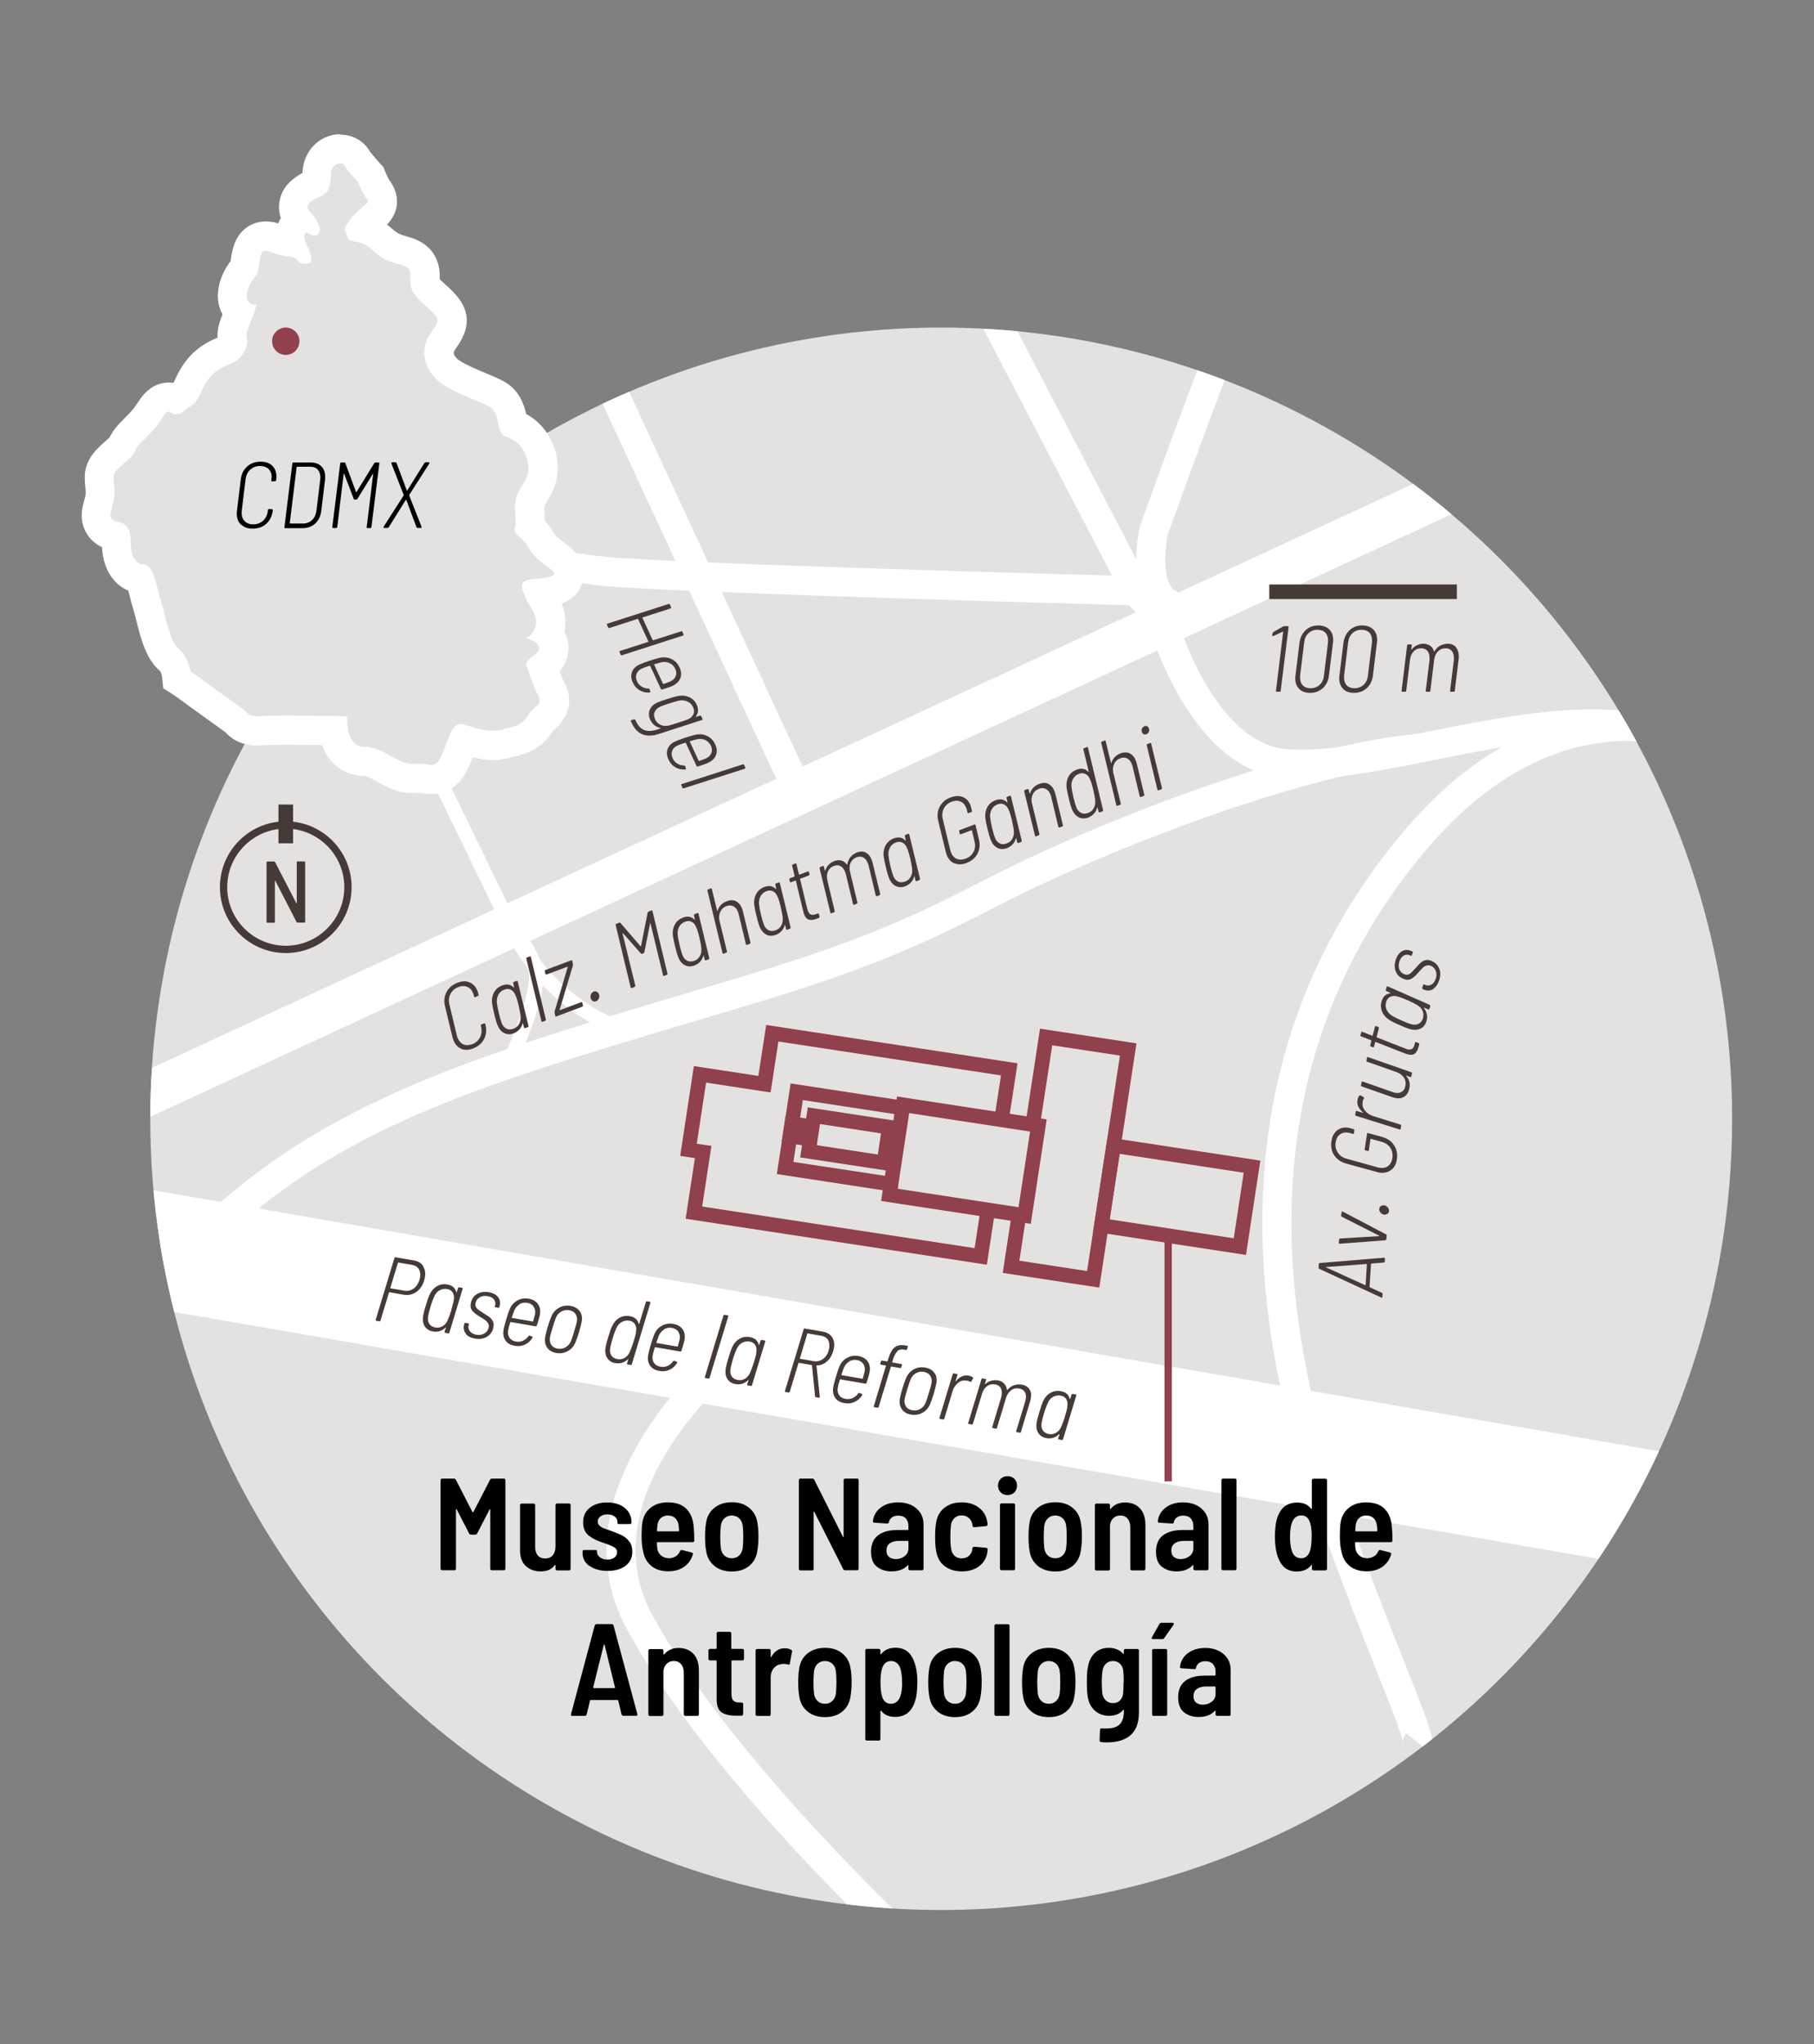 <?xml version="1.0" encoding="UTF-8"?>
<svg xmlns="http://www.w3.org/2000/svg" version="1.1" xmlns:xlink="http://www.w3.org/1999/xlink" viewBox="0 0 176.6 198.94">
  <rect x="0" y="0" width="176.6" height="198.94" fill="#808080" stroke="none"/>
  <defs>
    <style>
      .cls-1 {
        fill: #e4e1e1;
      }

      .cls-2 {
        fill: #fff;
      }

      .cls-3 {
        fill: none;
      }

      .cls-4 {
        fill: #90414b;
      }

      .cls-5 {
        fill: #453a36;
      }

      .cls-6 {
        clip-path: url(#clippath);
      }
    </style>
    <clipPath id="clippath">
      <circle class="cls-3" cx="91.63" cy="108.88" r="77"/>
    </clipPath>
  </defs>
  <!-- Generator: Adobe Illustrator 28.7.1, SVG Export Plug-In . SVG Version: 1.2.0 Build 142)  -->
  <g>
    <g id="Capa_1">
      <g>
        <g class="cls-6">
          <g>
            <rect class="cls-1" x="-34.49" y="2.78" width="237.6" height="194.61"/>
            <g>
              <rect class="cls-2" x="2.81" y="74.28" width="153.02" height="4.25" transform="translate(-24.75 40.38) rotate(-24.84)"/>
              <rect class="cls-2" x="65.25" y="26.81" width="2.83" height="52.76" transform="translate(-16.18 32.95) rotate(-24.85)"/>
              <path class="cls-2" d="M126.65,75.8c-.5,0-.99-.02-1.46-.05-8.53-.59-12.55-12.31-13.2-14.38l-2.05-2.47c-5.07-.14-38.51-1.05-49.83-1.77-12.5-.8-24.22-7.45-24.72-7.73l1.41-2.46c.12.07,11.66,6.61,23.49,7.36,12.15.78,49.98,1.77,50.37,1.78l.64.02,3.24,3.91.08.28c.04.12,3.58,12.13,10.76,12.63,3.72.26,8.61-.72,13.78-1.75,8.09-1.61,17.25-3.44,24.23-.81l-1,2.65c-6.22-2.35-14.59-.68-22.68.94-4.74.95-9.25,1.85-13.07,1.85Z"/>
              <path class="cls-2" d="M115.28,60.52c-1.08,0-2.01-.31-2.77-.92-2.81-2.27-1.69-7.7-1.55-8.31l.05-.17c4.58-12.72,7.17-19.5,7.72-20.15l2.17,1.82s.05-.06.08-.11c-.62,1.06-4.78,12.37-7.28,19.31-.3,1.43-.54,4.5.58,5.41.64.52,1.99.34,3.79-.5l1.19,2.57c-1.51.7-2.84,1.05-4,1.05Z"/>
              <rect class="cls-2" x="101.03" y="24.11" width="2.83" height="35.4" transform="translate(-7.72 52.09) rotate(-27.53)"/>
              <path class="cls-2" d="M139.11,170.45l-2.22-1.76c-.27.34-.3.72-.28.87-.09-.63-1.36-3.85-2.6-6.97-3.05-7.72-7.66-19.39-9.44-27.99-4.23-20.49-.44-38.24,11.29-52.74,12.27-15.18,24.52-12.8,29.13-11.91.54.1,1.2.23,1.4.23-.18,0-.61.17-.84.63l2.54,1.26c-.62,1.25-1.95.99-3.64.67-4.55-.88-15.19-2.94-26.39,10.91-11.17,13.81-14.77,30.76-10.72,50.38,1.73,8.36,6.28,19.89,9.3,27.53,2.99,7.56,3.16,8.01,2.46,8.9Z"/>
              <path class="cls-2" d="M9.06,125.01c-2.5,0-4.01-.61-4.15-.67l1.09-2.62c.27.11,6.84,2.61,16.12-5.27,10.58-8.98,22.91-13.19,37.94-17.76,2.65-.8,5.06-1.52,7.29-2.18,11.05-3.28,17.73-5.26,28.01-10.62,12.21-6.36,31.45-13.5,42.52-14.45l.24,2.82c-10.57.91-29.75,8.04-41.45,14.14-10.52,5.48-17.3,7.49-28.51,10.82-2.23.66-4.63,1.38-7.27,2.18-15.2,4.62-26.74,8.56-36.93,17.21-6.19,5.25-11.47,6.39-14.9,6.39Z"/>
              <path class="cls-2" d="M49.67,104.89l-1.27-.62c1.44-2.97,3.54-8.26,3.03-9.83-.73-2.23-2.24-3.81-2.25-3.83l-.08-.08-.05-.1-20.64-42.53,1.27-.62,20.59,42.43c.36.39,1.76,2.02,2.5,4.29.86,2.62-2.69,10.05-3.1,10.89Z"/>
              <path class="cls-2" d="M60.48,100.76c-.63,0-7.58-2.39-11.44-10.33l1.27-.62c3.31,6.81,9.23,9.33,10.26,9.54l-.1.48v.93Z"/>
              <rect class="cls-2" x="77.41" y="42.31" width="11.33" height="182.18" transform="translate(-62.55 192.47) rotate(-80.17)"/>
              <path class="cls-2" d="M85.17,187.99c-.68-.64-16.75-15.93-24.11-29.38-7.82-14.3,9.62-28.15,9.79-28.29l1.74,2.23c-.16.12-15.72,12.51-9.05,24.7,7.15,13.06,23.41,28.53,23.57,28.68l-1.95,2.06Z"/>
            </g>
          </g>
        </g>
        <g>
          <path class="cls-1" d="M42.02,75.86c-.24,0-.45-.03-.66-.06-.2-.03-.38-.06-.59-.06-.08,0-.16,0-.26.01-.12.01-.23.02-.34.02-1.07,0-1.96-.5-2.75-.94-.67-.38-1.3-.73-1.94-.73-.85,0-1.59-.32-2.14-.93-.55-.61-.79-1.39-.89-2.08-1.25-.02-3.16-.04-4.69-.04-1.62,0-2.13.03-2.29.04-.17.02-.32.02-.45.02-1.32,0-1.9-.67-2.14-.95,0,0,0,0,0,0-.69-.48-4.37-3.15-5.14-3.71l-.49-.35-.09-.6c-.05-.29-.26-.99-.61-1.26-.99-.77-1.42-2.25-1.92-4.26-.11-.46-.22-.9-.32-1.18-.12-.36-.22-.75-.31-1.14-.09-.38-.25-1.02-.4-1.36-1.12-.19-2.27-1.19-2.27-3.56,0-.33-.02-.49-.04-.57-.01,0-.02,0-.04,0-.73-.13-1.26-.46-1.58-.97-.49-.78-.26-1.58-.09-2.17.04-.16.09-.32.13-.5.1-.48.07-.79.03-1.21-.03-.26-.05-.55-.05-.9,0-1.11.86-1.85,1.56-2.44.2-.17.53-.46.63-.59.27-.68.78-1.19,1.32-1.73.44-.44.9-.9,1.29-1.5.43-.67.97-1.51,1.96-1.51.31,0,.55.09.73.17.17-.14.41-.33.76-.55.11-.07.26-.38.4-.69.23-.48.51-1.08,1.02-1.71.84-1.03,1.81-1.45,2.45-1.72.19-.08.39-.17.48-.23.14-.1.36-.45.41-.65-.24-.86.13-1.75.49-2.61.04-.09.07-.17.11-.26-.39-.39-.97-1.28-.4-2.82.21-.56.55-1.15.91-1.55.03-.13.07-.38.09-.55.07-.48.15-1.02.39-1.5.32-.63.93-1.01,1.63-1.01.43,0,.82.14,1.19.27.33.12.68.24,1.05.27.06,0,.12.01.18.02-.06-.29-.07-.61,0-.95.11-.56.41-.93.77-1.15-.54-.62-.53-1.26-.47-1.59.2-1.13,1.29-1.66,2.02-2.01l.13-.06c.03-.08.1-.31.1-.85,0-1.53,1.17-2.44,2.28-2.44.72,0,1.35.38,1.65.98.09.15.63.79,1.13,1.34l.17.19.1.24c.14.34.43.96.62,1.2.51.64.83,1.64-.57,2.8-.26.22-.56.46-.9.86-.03.04-.06.07-.09.11.27.06.59.15.92.33.42.23.74.51,1.03.75.37.32.7.6,1.3.83.27.1.51.17.73.23.81.24,2.32.67,2.15,2.86-.04.48.02.59,1.08,1.56l.33.3c1.46,1.35,1.6,2.27.58,3.76-.1.15-.21.31-.34.52-.5.8-.34,1.74.43,2.51.66.66,2.17,1.29,3.28,1.74.63.26,1.17.48,1.59.71,1.17.64,1.42,1.86,1.58,2.59.02.1.05.23.08.34,1.48.6,2.44,1.76,2.79,3.38.35,1.61-.31,2.7-.75,3.43-.15.24-.28.45-.35.65-.13.32-.09.98-.07,1.46.02.38.04.74,0,1.09.29.26.7.65,1.02,1.23.34.62.66.87,1.7,1.66l.1.08c.99.75,1.03,1.52.89,2.03-.32,1.17-1.51,1.32-2.78,1.47.03.07.06.14.08.2.03.06.1.17.18.28.41.65,1.24,1.99.59,3.54.31.34.49.73.53,1.16.05.53-.1,1.31-1.07,2.04.19.58.52,1.55.82,2.09.88,1.58-.24,2.57-.61,2.89-.19.17-.34.3-.46.5-.82,1.36-1.97,1.64-2.9,1.85-.17.04-.35.08-.54.13-.35.1-.74.15-1.14.15h0c-.96,0-1.89-.27-2.7-.51-.05-.01-.1-.03-.15-.04-.11.24-.23.56-.33.83-.14.37-.29.77-.46,1.17-.25.56-.82,1.88-2.35,1.88ZM52.55,65.15h0Z"/>
          <path class="cls-2" d="M33.14,15.89c.17,0,.32.07.38.2.21.42,1.35,1.66,1.35,1.66,0,0,.42,1.04.83,1.56.42.52-.42.62-1.45,1.87-1.04,1.25-.62,1.25-.42,1.87.21.62.91.32,1.66.73.75.4,1.14,1.14,2.49,1.66,1.35.52,2.08.31,1.97,1.66-.1,1.35.62,1.87,1.86,3.01,1.23,1.14.84,1.14,0,2.49-.84,1.35-.61,3.01.63,4.26,1.25,1.25,4.05,2.08,5.19,2.7,1.14.62.62,2.6,1.56,2.91.93.31,1.86.96,2.18,2.46.33,1.5-.62,2.21-1.04,3.25-.42,1.04,0,2.6-.21,3.21-.21.61.73.84,1.25,1.78.52.93,1.09,1.35,2.19,2.18,1.1.83-.32.83-1.88,1.04-1.56.21-.62,1.35-.42,1.97.21.62,1.35,1.66.77,2.89-.58,1.23-1.39.54-.46.95.93.42,1.33.95.31,1.66-1.02.71-.52,1.14-.52,1.14,0,0,.52,1.77,1.04,2.7.52.93-.42.93-1.04,1.97-.62,1.04-1.45,1.04-2.6,1.35-.25.07-.51.1-.77.1-.95,0-1.97-.37-2.87-.62-.1-.03-.19-.04-.28-.04-.9,0-1.14,1.43-1.8,2.95-.37.84-.66,1.03-1.05,1.03-.31,0-.7-.12-1.25-.12-.12,0-.26,0-.4.02-.07,0-.13.01-.2.01-1.48,0-2.79-1.67-4.68-1.67s-1.66-2.98-1.66-2.98c0,0-3.51-.06-6.06-.06-1.12,0-2.06.01-2.43.05-.12.01-.22.02-.32.02-.92,0-.98-.47-1.26-.65-.31-.21-5.19-3.74-5.19-3.74,0,0-.21-1.45-1.14-2.18-.93-.73-1.35-3.53-1.77-4.78-.42-1.25-.62-3.43-1.66-3.43s-1.25-1.35-1.25-2.18-.1-1.77-1.25-1.97c-1.14-.21-.62-.93-.42-1.97.21-1.04,0-1.56,0-2.39s1.77-1.66,2.08-2.49c.31-.83,1.56-1.56,2.49-3.01.44-.68.62-.86.77-.86.17,0,.29.24.68.24.73,0,.73-.31,1.56-.83.83-.52.87-1.6,1.77-2.7.9-1.1,1.97-1.25,2.61-1.66.63-.42,1.24-1.56,1.01-2.18-.22-.62.64-1.97.85-2.91.08-.36.1-.44.05-.44-.04,0-.11.05-.23.05-.11,0-.26-.05-.45-.23-.62-.62.21-2.08.62-2.49.42-.42.31-1.66.62-2.28.08-.17.2-.23.36-.23.43,0,1.14.47,2.13.54,1.35.1.62.62,1.66.73.06,0,.12,0,.17,0,.82,0,.45-.76.35-1.15-.1-.42-.62-1.04-.5-1.66.03-.16.09-.22.17-.22.17,0,.45.28.79.28.09,0,.18-.02.27-.07.62-.31,0-1.56-.73-2.28-.73-.73.62-1.25,1.25-1.56.62-.31.82-1.04.83-2.08,0-.71.49-1.03.86-1.03M33.14,13.06c-2.03,0-3.64,1.65-3.69,3.77-.85.46-1.98,1.27-2.24,2.76-.09.55-.05,1.1.13,1.62-.1.16-.19.34-.26.53-.34-.11-.74-.19-1.19-.19h0c-1.25,0-2.33.67-2.9,1.8-.34.69-.44,1.38-.52,1.93,0,.04-.01.08-.02.13-1.04,1.34-1.74,3.47-.79,5.18-.27.68-.52,1.45-.48,2.27-.73.31-1.91.84-2.95,2.11-.62.76-.96,1.48-1.2,2-.04.08-.08.18-.12.26-.02.01-.03.02-.04.03-.14-.02-.28-.03-.44-.03-1.77,0-2.67,1.41-3.16,2.16-.3.47-.69.86-1.1,1.27-.53.53-1.13,1.13-1.52,1.94-.1.09-.24.22-.35.31-.77.66-2.05,1.76-2.05,3.52,0,.42.03.76.06,1.04.04.39.05.52,0,.79-.02.11-.06.25-.1.4-.2.7-.56,2,.26,3.31.26.42.71.93,1.46,1.28.13,2.3,1.22,3.66,2.56,4.23.05.19.1.39.14.55.1.41.21.83.34,1.24.08.23.18.66.29,1.08.45,1.8.96,3.84,2.35,4.98.05.09.12.28.15.42l.13,1.23,1.01.64c1.29.94,4.11,2.98,5.02,3.62.42.46,1.35,1.31,3.09,1.31.19,0,.39,0,.59-.03.06,0,.46-.04,2.16-.04,1.13,0,2.46.01,3.59.03.2.56.5,1.13.95,1.62.81.9,1.94,1.39,3.19,1.39.26,0,.78.29,1.24.55.89.5,2,1.12,3.44,1.12.16,0,.33,0,.49-.03.04,0,.07,0,.11,0,.11,0,.22.02.39.04.23.03.52.08.86.08,1.63,0,2.86-.92,3.65-2.73.13-.3.25-.59.35-.86.62.15,1.29.27,2,.27.53,0,1.04-.07,1.51-.2.17-.05.33-.08.49-.12,1-.23,2.66-.63,3.79-2.5.02-.02.11-.1.18-.16,2.04-1.8,1.44-3.68.91-4.64-.12-.22-.28-.6-.42-1,.83-.99.9-1.99.85-2.57-.04-.38-.14-.82-.38-1.26.24-1.07.03-2.03-.27-2.77.89-.32,1.69-.91,2.02-2.11.17-.61.37-2.19-1.41-3.53l-.1-.08c-.99-.75-1.13-.88-1.32-1.22-.26-.47-.56-.84-.83-1.12,0-.19-.01-.38-.02-.57-.01-.27-.04-.71-.01-.9.05-.1.14-.25.23-.4.49-.8,1.4-2.3.93-4.46-.39-1.81-1.42-3.22-2.94-4.06-.21-.91-.68-2.36-2.21-3.19-.49-.27-1.06-.5-1.73-.78-.88-.37-2.36-.98-2.82-1.44-.43-.43-.28-.68-.23-.75.11-.18.22-.34.31-.47,1.41-2.07,1.16-3.8-.79-5.6l-.34-.31c-.21-.19-.46-.42-.61-.57.06-1.28-.31-2.31-1.09-3.07-.7-.68-1.5-.92-2.09-1.09-.21-.06-.41-.12-.61-.2-.37-.14-.54-.29-.88-.58-.14-.12-.29-.25-.46-.38,1.92-2.06.44-4.05.25-4.28-.08-.11-.29-.53-.41-.84l-.19-.47-.35-.38c-.38-.42-.82-.94-.97-1.14-.57-1.02-1.65-1.64-2.85-1.64h0Z"/>
        </g>
        <g>
          <polygon class="cls-4" points="107.02 125.31 97.62 123.88 98.5 118.11 99.91 118.32 99.24 122.69 105.83 123.7 109.03 102.73 102.44 101.73 101.24 109.55 99.84 109.34 101.25 100.11 110.64 101.54 107.02 125.31"/>
          <path class="cls-4" d="M121.3,122.13l-14.88-2.27,1.4-9.18,14.88,2.27-1.4,9.18ZM108.03,118.67l12.08,1.84.97-6.38-12.08-1.84-.97,6.38Z"/>
          <polygon class="cls-4" points="96.07 123.08 66.75 118.61 67.65 112.71 66.22 112.49 67.55 103.75 73.83 104.71 74.59 99.75 99.06 103.48 98.2 109.09 96.8 108.88 97.45 104.66 75.78 101.36 75.02 106.32 68.74 105.36 67.83 111.31 69.26 111.52 68.36 117.42 94.88 121.47 95.47 117.64 96.87 117.86 96.07 123.08"/>
          <g>
            <polygon class="cls-4" points="100.44 110.15 87.81 108.22 87.88 107.82 87.18 107.72 87.33 106.71 100.65 108.75 100.44 110.15"/>
            <polygon class="cls-4" points="100.35 119.1 99.1 118.91 99.21 118.21 99.05 118.19 100.39 109.42 100.54 109.45 100.65 108.75 101.9 108.94 100.35 119.1"/>
            <polygon class="cls-4" points="99.1 118.91 85.78 116.88 86.04 115.13 87.44 115.35 87.39 115.69 99.31 117.51 99.1 118.91"/>
            <polygon class="cls-4" points="87.34 116.05 75.63 114.26 76.21 110.46 77.61 110.67 77.24 113.08 86.15 114.43 87.07 108.42 78.16 107.06 77.79 109.46 76.39 109.25 76.97 105.44 88.68 107.23 87.34 116.05"/>
            <rect class="cls-4" x="76.39" y="109.25" width="1.22" height="1.42" transform="translate(-43.31 169.51) rotate(-81.33)"/>
          </g>
          <path class="cls-4" d="M86.64,113.97l-8.74-1.33.18-1.18-1.99-.3.4-2.61,1.99.3.16-1.08,8.74,1.33-.74,4.86ZM79.52,111.45l5.94.91.31-2.06-5.94-.91-.31,2.06Z"/>
        </g>
        <rect class="cls-4" x="113.37" y="120.71" width=".71" height="23.45"/>
        <g>
          <path d="M42.93,152.78s-.04-.07-.04-.11v-8.62s.01-.08.04-.11c.03-.03.07-.04.11-.04h1.16c.08,0,.14.04.18.11l1.62,3.15s.05.03.08,0l1.63-3.15c.04-.08.1-.11.18-.11h1.16s.08.01.11.04c.03.03.04.07.04.11v8.62s-.01.08-.04.11-.07.04-.11.04h-1.17s-.08-.01-.11-.04-.04-.07-.04-.11v-5.75s-.01-.05-.03-.06c-.02,0-.04.01-.04.05l-1.21,2.33c-.03.08-.09.11-.18.11h-.42c-.08,0-.14-.04-.18-.11l-1.21-2.35s-.02-.05-.04-.04c-.02,0-.03.02-.03.06v5.76s-.01.08-.04.11c-.03.03-.07.04-.11.04h-1.17s-.08-.01-.11-.04Z"/>
          <path d="M54.12,146.36s.07-.04.11-.04h1.17s.08.01.11.04c.03.03.04.07.04.11v6.21s-.01.08-.04.11c-.03.03-.07.04-.11.04h-1.17s-.08-.01-.11-.04-.04-.07-.04-.11v-.34s0-.04-.03-.04c-.02,0-.03,0-.05.03-.29.4-.74.6-1.36.6-.58,0-1.06-.17-1.44-.52-.38-.34-.57-.85-.57-1.51v-4.42s.01-.08.04-.11.07-.04.11-.04h1.17s.08.01.11.04c.03.03.04.07.04.11v4.05c0,.36.08.64.25.84.17.2.41.3.72.3s.56-.1.74-.31c.18-.21.27-.49.27-.85v-4.03s.01-.08.04-.11Z"/>
          <path d="M57.37,152.4c-.44-.33-.66-.76-.66-1.3v-.1s.01-.08.04-.11c.03-.03.07-.04.11-.04h1.11s.08,0,.11.02c.03.02.04.04.04.06v.1c0,.2.1.38.29.53.19.15.44.22.73.22.28,0,.51-.07.68-.2.17-.14.26-.31.26-.51s-.09-.36-.26-.47c-.17-.11-.44-.23-.81-.36l-.33-.11c-.58-.19-1.04-.42-1.39-.71s-.52-.71-.52-1.27c0-.6.21-1.06.64-1.41.43-.34.99-.52,1.7-.52s1.29.18,1.72.54c.43.36.65.82.65,1.4h0c0,.06-.01.09-.04.12-.03.03-.07.04-.11.04h-1.07c-.1,0-.15-.03-.15-.1v-.1c0-.21-.09-.39-.27-.53-.18-.14-.42-.21-.71-.21s-.51.07-.68.2c-.17.13-.26.3-.26.5,0,.16.06.29.18.4.12.11.25.19.4.25s.41.15.78.28c.4.14.74.28,1.01.42.28.14.51.34.71.6.2.26.29.58.29.97,0,.59-.22,1.05-.66,1.38-.44.34-1.02.5-1.75.5s-1.33-.17-1.77-.5Z"/>
          <path d="M65.8,151.46c.18-.13.32-.3.41-.51.04-.09.11-.13.19-.1l.94.24c.1.03.14.09.11.19-.15.51-.44.91-.85,1.2s-.93.44-1.55.44-1.18-.16-1.6-.49-.69-.77-.81-1.33c-.12-.44-.18-.97-.18-1.59,0-.52.02-.93.06-1.24.08-.63.34-1.13.78-1.5.44-.37,1.01-.56,1.71-.56.77,0,1.37.2,1.79.61.42.41.66.98.73,1.72.04.48.06.95.06,1.39,0,.1-.05.15-.15.15h-3.43s-.06.02-.06.06c0,.21.01.4.04.57.04.28.17.51.38.68.21.17.47.26.77.26.26,0,.47-.08.66-.2ZM64.34,147.73c-.18.16-.29.38-.33.65-.03.24-.05.43-.05.59,0,.04.02.06.06.06h2.03s.06-.02.06-.06c-.02-.26-.03-.44-.05-.55-.04-.29-.15-.52-.33-.68-.18-.17-.42-.25-.71-.25-.27,0-.5.08-.68.24Z"/>
          <path d="M69.55,152.39c-.45-.36-.72-.85-.81-1.47-.07-.41-.1-.86-.1-1.36s.03-.97.1-1.38c.09-.6.36-1.08.81-1.44.45-.36,1.02-.54,1.71-.54s1.23.18,1.67.54c.44.36.71.83.8,1.43.08.41.11.87.11,1.38s-.04.97-.11,1.38c-.09.62-.36,1.11-.8,1.47-.44.36-1,.54-1.68.54s-1.26-.18-1.7-.54ZM71.94,151.4c.19-.17.31-.4.36-.7.04-.29.06-.67.06-1.13s-.02-.85-.06-1.12c-.04-.3-.16-.53-.35-.7s-.43-.26-.71-.26-.51.09-.7.26-.31.4-.36.7c-.04.37-.06.74-.06,1.12s.02.75.06,1.13c.05.3.17.53.36.7s.43.25.71.25.5-.08.69-.25Z"/>
          <path d="M77.81,152.78s-.04-.07-.04-.11v-8.62s.01-.08.04-.11c.03-.03.07-.04.11-.04h1.17c.09,0,.14.04.18.11l2.79,5.55s.02.05.04.04c.02,0,.03-.02.03-.06v-5.49s.01-.08.04-.11c.03-.03.07-.04.11-.04h1.16s.08.01.11.04c.03.03.04.07.04.11v8.62s-.02.08-.04.11c-.03.03-.07.04-.11.04h-1.17c-.08,0-.14-.04-.18-.11l-2.81-5.57s-.02-.05-.04-.04c-.02,0-.03.02-.03.06v5.52s0,.08-.03.11c-.03.03-.07.04-.11.04h-1.16s-.08-.01-.11-.04Z"/>
          <path d="M88.73,146.48c.37.18.66.44.87.76s.31.69.31,1.11v4.32s-.01.08-.04.11c-.03.03-.07.04-.11.04h-1.17s-.08-.01-.11-.04-.04-.07-.04-.11v-.32s0-.04-.02-.04c-.02,0-.03,0-.05.02-.37.4-.9.6-1.57.6-.56,0-1.03-.15-1.42-.45-.39-.3-.58-.79-.58-1.47,0-.71.23-1.25.68-1.59.45-.35,1.09-.52,1.89-.52h1.01s.06-.02.06-.06v-.32c0-.31-.09-.56-.26-.75-.17-.18-.42-.27-.73-.27-.25,0-.45.06-.61.17s-.26.27-.3.46c0,.09-.06.14-.17.14l-1.25-.08c-.11-.02-.16-.06-.14-.14.06-.54.31-.99.76-1.33.45-.34,1.02-.51,1.7-.51.48,0,.91.09,1.29.27ZM88.07,151.44c.25-.19.37-.44.37-.76v-.66s-.02-.06-.06-.06h-.87c-.37,0-.67.08-.89.24-.22.16-.32.4-.32.7,0,.27.08.48.25.62.17.14.38.21.66.21.33,0,.62-.1.87-.29Z"/>
          <path d="M91.94,152.4c-.44-.35-.7-.84-.8-1.45-.07-.35-.1-.82-.1-1.4,0-.54.03-1,.1-1.39.09-.6.36-1.07.8-1.42s1-.53,1.68-.53,1.21.17,1.66.5c.45.34.72.78.82,1.32,0,.03.02.08.03.13s.01.11.01.19v.03c0,.08-.05.12-.14.14l-1.16.11h-.02c-.08,0-.12-.05-.14-.14,0-.06,0-.12-.03-.19-.04-.23-.16-.42-.34-.58-.18-.16-.41-.24-.7-.24s-.51.09-.69.26c-.18.17-.3.4-.34.68-.04.32-.06.71-.06,1.15,0,.48.03.88.08,1.17.04.28.15.5.33.67.18.17.41.25.69.25s.53-.08.71-.25c.18-.17.29-.37.33-.61v-.13s.04-.08.08-.11c.03-.03.07-.04.11-.03l1.15.1c.1.02.15.07.15.17l-.02.22c-.08.58-.34,1.04-.79,1.39-.45.35-1.02.52-1.7.52s-1.25-.18-1.69-.53Z"/>
          <path d="M97.42,145.24c-.17-.17-.26-.39-.26-.66s.09-.49.26-.66.4-.26.67-.26.49.09.66.26.26.39.26.66-.09.49-.26.66-.39.26-.66.26-.5-.09-.67-.26ZM97.39,152.78s-.04-.07-.04-.11v-6.21s.01-.08.04-.11.07-.04.11-.04h1.17s.08.01.11.04.04.07.04.11v6.21s-.01.08-.04.11-.07.04-.11.04h-1.17s-.08-.01-.11-.04Z"/>
          <path d="M101.04,152.39c-.45-.36-.72-.85-.81-1.47-.07-.41-.1-.86-.1-1.36s.03-.97.1-1.38c.09-.6.36-1.08.81-1.44.45-.36,1.02-.54,1.71-.54s1.23.18,1.67.54c.44.36.71.83.8,1.43.08.41.11.87.11,1.38s-.04.97-.11,1.38c-.09.62-.36,1.11-.8,1.47-.44.36-1,.54-1.68.54s-1.26-.18-1.7-.54ZM103.43,151.4c.19-.17.31-.4.36-.7.04-.29.06-.67.06-1.13s-.02-.85-.06-1.12c-.04-.3-.16-.53-.35-.7s-.43-.26-.71-.26-.51.09-.7.26c-.19.17-.31.4-.36.7-.04.37-.06.74-.06,1.12s.02.75.06,1.13c.05.3.17.53.36.7.19.17.43.25.71.25s.5-.08.69-.25Z"/>
          <path d="M110.99,146.8c.35.39.52.93.52,1.62v4.26s-.02.08-.04.11c-.03.03-.07.04-.11.04h-1.17s-.08-.01-.11-.04-.04-.07-.04-.11v-4.05c0-.35-.09-.62-.26-.83s-.41-.31-.72-.31c-.27,0-.5.09-.68.26s-.28.4-.32.69v4.25s-.01.08-.04.11-.07.04-.11.04h-1.17s-.08-.01-.11-.04-.04-.07-.04-.11v-6.21s.01-.08.04-.11.07-.04.11-.04h1.17s.08.01.11.04.04.07.04.11v.33s0,.04.03.05c.02,0,.03,0,.05-.03.34-.41.81-.61,1.4-.61s1.1.2,1.45.59Z"/>
          <path d="M116.47,146.48c.37.18.66.44.87.76s.31.69.31,1.11v4.32s-.01.08-.04.11c-.03.03-.07.04-.11.04h-1.17s-.08-.01-.11-.04-.04-.07-.04-.11v-.32s0-.04-.02-.04c-.02,0-.03,0-.05.02-.37.4-.9.6-1.57.6-.56,0-1.04-.15-1.42-.45-.39-.3-.58-.79-.58-1.47,0-.71.23-1.25.68-1.59s1.09-.52,1.89-.52h1.01s.06-.02.06-.06v-.32c0-.31-.09-.56-.26-.75-.17-.18-.42-.27-.73-.27-.25,0-.45.06-.61.17-.16.11-.26.27-.3.46,0,.09-.06.14-.17.14l-1.25-.08c-.11-.02-.16-.06-.14-.14.06-.54.31-.99.76-1.33.45-.34,1.02-.51,1.7-.51.48,0,.91.09,1.29.27ZM115.81,151.44c.25-.19.37-.44.37-.76v-.66s-.02-.06-.06-.06h-.87c-.37,0-.67.08-.89.24-.22.16-.33.4-.33.7,0,.27.08.48.25.62.17.14.38.21.66.21.33,0,.62-.1.87-.29Z"/>
          <path d="M118.95,152.78s-.04-.07-.04-.11v-8.62s.01-.08.04-.11c.03-.03.07-.04.11-.04h1.17s.08.01.11.04c.03.03.04.07.04.11v8.62s-.02.08-.04.11c-.03.03-.07.04-.11.04h-1.17s-.08-.01-.11-.04Z"/>
          <path d="M127.76,143.95s.07-.04.11-.04h1.17s.08.01.11.04c.03.03.04.07.04.11v8.62s-.01.08-.04.11c-.03.03-.07.04-.11.04h-1.17s-.08-.01-.11-.04c-.03-.03-.04-.07-.04-.11v-.33s0-.04-.03-.05c-.02,0-.03,0-.05.03-.32.41-.79.61-1.39.61-.54,0-.97-.16-1.29-.48s-.56-.81-.7-1.45c-.09-.39-.14-.87-.14-1.44s.04-1.03.11-1.4c.26-1.29.95-1.94,2.05-1.94.61,0,1.06.2,1.35.59.02.02.03.03.05.02.02,0,.03-.02.03-.05v-2.72s.01-.08.04-.11ZM127.7,149.56c0-.58-.05-1.02-.14-1.31-.14-.51-.43-.77-.87-.77s-.76.25-.93.75c-.11.32-.17.77-.17,1.33,0,.52.05.94.14,1.27.15.54.47.82.94.82.44,0,.74-.27.89-.8.08-.3.13-.73.13-1.29Z"/>
          <path d="M133.78,151.46c.18-.13.32-.3.41-.51.04-.09.11-.13.19-.1l.94.24c.1.03.14.09.11.19-.15.51-.44.91-.85,1.2s-.93.44-1.55.44-1.18-.16-1.6-.49c-.42-.33-.69-.77-.81-1.33-.12-.44-.18-.97-.18-1.59,0-.52.02-.93.06-1.24.08-.63.34-1.13.78-1.5.44-.37,1.01-.56,1.71-.56.77,0,1.37.2,1.78.61.42.41.66.98.73,1.72.04.48.06.95.06,1.39,0,.1-.05.15-.15.15h-3.43s-.06.02-.06.06c0,.21.01.4.04.57.04.28.17.51.38.68.21.17.47.26.77.26.25,0,.47-.08.66-.2ZM132.32,147.73c-.18.16-.29.38-.33.65-.03.24-.05.43-.05.59,0,.04.02.06.06.06h2.03s.06-.02.06-.06c-.02-.26-.03-.44-.05-.55-.04-.29-.15-.52-.33-.68-.18-.17-.42-.25-.71-.25-.27,0-.5.08-.68.24Z"/>
          <path d="M60.51,166.86l-.32-1.36s-.03-.05-.06-.05h-2.63s-.06.02-.06.05l-.33,1.36c-.03.09-.09.13-.18.13h-1.21c-.11,0-.15-.06-.13-.17l2.31-8.63c.03-.09.09-.13.18-.13h1.47c.09,0,.15.04.18.13l2.32,8.63v.05c.01.08-.03.11-.13.11h-1.22c-.09,0-.15-.04-.18-.13ZM57.77,164.27s.03.02.05.02h1.99s.03,0,.05-.02c.02-.01.02-.03.01-.06l-1.01-4.13s-.02-.04-.04-.04-.03.01-.04.04l-1.03,4.13s0,.04.01.06Z"/>
          <path d="M67.52,160.96c.35.39.52.93.52,1.62v4.26s-.01.08-.04.11-.07.04-.11.04h-1.17s-.08-.01-.11-.04c-.03-.03-.04-.07-.04-.11v-4.05c0-.35-.09-.62-.26-.83-.17-.2-.41-.31-.72-.31-.27,0-.5.09-.68.26s-.28.4-.32.69v4.25s-.01.08-.04.11c-.03.03-.07.04-.11.04h-1.17s-.08-.01-.11-.04c-.03-.03-.04-.07-.04-.11v-6.21s.01-.08.04-.11c.03-.03.07-.04.11-.04h1.17s.08.01.11.04c.03.03.04.07.04.11v.33s0,.04.03.05c.02,0,.03,0,.05-.03.34-.41.81-.61,1.4-.61s1.1.2,1.45.59Z"/>
          <path d="M72.41,161.55s-.07.04-.11.04h-1.03s-.06.02-.06.06v3.19c0,.31.06.54.18.66.12.13.32.19.58.19h.23s.08.02.11.04c.03.03.04.07.04.11v.96c0,.09-.05.15-.15.17h-.54c-.63,0-1.1-.11-1.42-.33-.31-.22-.47-.64-.47-1.25v-3.74s-.02-.06-.06-.06h-.59s-.08-.01-.11-.04c-.03-.03-.04-.07-.04-.11v-.82s.01-.08.04-.11.07-.04.11-.04h.59s.06-.02.06-.06v-1.45s.01-.08.04-.11c.03-.03.07-.04.11-.04h1.12s.08.01.11.04c.03.03.04.07.04.11v1.45s.02.06.06.06h1.03s.08.01.11.04.04.07.04.11v.82s-.01.08-.04.11Z"/>
          <path d="M77.03,160.55c.07.03.09.1.08.19l-.22,1.16c0,.1-.07.13-.18.09-.13-.04-.27-.06-.42-.06-.04,0-.12,0-.24.03-.3.03-.54.17-.73.4s-.29.53-.29.87v3.61s-.01.08-.04.11c-.03.03-.07.04-.11.04h-1.17s-.08-.01-.11-.04c-.03-.03-.04-.07-.04-.11v-6.21s.01-.08.04-.11c.03-.03.07-.04.11-.04h1.17s.08.01.11.04c.03.03.04.07.04.11v.59s0,.05.02.06.03,0,.04-.03c.31-.56.74-.84,1.31-.84.24,0,.45.05.62.15Z"/>
          <path d="M78.62,166.56c-.45-.36-.72-.85-.81-1.47-.07-.41-.1-.86-.1-1.36s.03-.97.1-1.38c.09-.6.36-1.08.81-1.44.45-.36,1.02-.54,1.71-.54s1.23.18,1.67.54c.44.36.71.83.8,1.43.08.41.11.87.11,1.38s-.04.97-.11,1.38c-.09.62-.36,1.11-.8,1.47-.44.36-1,.54-1.68.54s-1.26-.18-1.7-.54ZM81.01,165.56c.19-.17.31-.4.36-.7.04-.29.06-.67.06-1.13s-.02-.85-.06-1.12c-.04-.3-.16-.53-.35-.7s-.43-.26-.71-.26-.51.09-.7.26-.31.4-.36.7c-.04.37-.06.74-.06,1.12s.02.75.06,1.13c.05.3.17.53.36.7s.43.25.71.25.5-.08.69-.25Z"/>
          <path d="M89.3,163.75c0,.56-.04,1.03-.11,1.4-.26,1.29-.95,1.94-2.05,1.94-.6,0-1.05-.2-1.35-.59-.02-.03-.03-.03-.05-.03-.02,0-.03.03-.03.05v2.72s-.01.08-.04.11-.07.04-.11.04h-1.17s-.08-.01-.11-.04-.04-.07-.04-.11v-8.62s.01-.08.04-.11.07-.04.11-.04h1.17s.08.01.11.04.04.07.04.11v.33s0,.04.03.05.03,0,.05-.03c.32-.41.79-.61,1.39-.61.54,0,.96.16,1.29.48.32.32.56.81.7,1.45.09.39.14.87.14,1.44ZM87.82,163.74c0-.53-.05-.95-.14-1.27-.15-.54-.47-.82-.94-.82-.44,0-.74.27-.89.8-.09.3-.13.73-.13,1.29s.05,1.02.14,1.31c.14.51.42.76.87.76s.76-.25.93-.75c.11-.32.17-.76.17-1.33Z"/>
          <path d="M91.28,166.56c-.45-.36-.72-.85-.81-1.47-.07-.41-.1-.86-.1-1.36s.03-.97.1-1.38c.09-.6.36-1.08.81-1.44.45-.36,1.02-.54,1.71-.54s1.23.18,1.67.54c.44.36.71.83.8,1.43.08.41.11.87.11,1.38s-.04.97-.11,1.38c-.09.62-.36,1.11-.8,1.47-.44.36-1,.54-1.68.54s-1.26-.18-1.7-.54ZM93.67,165.56c.19-.17.31-.4.36-.7.04-.29.06-.67.06-1.13s-.02-.85-.06-1.12c-.04-.3-.16-.53-.35-.7s-.43-.26-.71-.26-.51.09-.7.26c-.19.17-.31.4-.36.7-.04.37-.06.74-.06,1.12s.02.75.06,1.13c.05.3.17.53.36.7.19.17.43.25.71.25s.5-.08.69-.25Z"/>
          <path d="M96.85,166.95s-.04-.07-.04-.11v-8.62s.01-.08.04-.11.07-.04.11-.04h1.17s.08.01.11.04c.03.03.04.07.04.11v8.62s-.02.08-.04.11c-.03.03-.07.04-.11.04h-1.17s-.08-.01-.11-.04Z"/>
          <path d="M100.41,166.56c-.45-.36-.72-.85-.81-1.47-.07-.41-.1-.86-.1-1.36s.03-.97.1-1.38c.09-.6.36-1.08.81-1.44.45-.36,1.02-.54,1.71-.54s1.23.18,1.67.54c.44.36.71.83.8,1.43.08.41.11.87.11,1.38s-.04.97-.11,1.38c-.09.62-.36,1.11-.8,1.47-.44.36-1,.54-1.68.54s-1.26-.18-1.7-.54ZM102.8,165.56c.19-.17.31-.4.36-.7.04-.29.06-.67.06-1.13s-.02-.85-.06-1.12c-.04-.3-.16-.53-.35-.7s-.43-.26-.71-.26-.51.09-.7.26c-.19.17-.31.4-.36.7-.04.37-.06.74-.06,1.12s.02.75.06,1.13c.05.3.17.53.36.7.19.17.43.25.71.25s.5-.08.69-.25Z"/>
          <path d="M109.45,160.52s.07-.04.11-.04h1.17s.08.01.11.04c.03.03.04.07.04.11v6.02c0,.99-.27,1.72-.8,2.2-.54.48-1.31.72-2.32.72-.12,0-.31,0-.56-.03-.1,0-.15-.06-.15-.17l.04-1.02c0-.1.06-.15.17-.14.09,0,.21.01.38.01.64,0,1.09-.13,1.36-.4.27-.26.41-.69.41-1.27v-.11s0-.04-.02-.05c-.02,0-.03,0-.05.03-.32.37-.77.56-1.34.56s-1.02-.16-1.4-.49c-.38-.33-.62-.79-.71-1.4-.05-.26-.08-.71-.08-1.38,0-.71.03-1.19.1-1.45.09-.58.31-1.04.66-1.38s.82-.51,1.38-.51,1.05.19,1.39.57c.02.02.03.02.05.02.02,0,.02-.02.02-.04v-.29s.01-.08.04-.11ZM109.4,163.72c0-.48-.02-.87-.05-1.15-.03-.27-.14-.49-.32-.66-.18-.17-.4-.26-.68-.26s-.5.09-.68.26-.29.39-.33.66c-.05.31-.08.7-.08,1.15,0,.42.02.79.06,1.11.04.27.16.49.34.66.19.17.42.26.69.26s.51-.09.68-.26.28-.39.31-.66c.03-.32.04-.69.04-1.11Z"/>
          <path d="M112.13,159.47s-.02-.08.01-.13l.74-1.31c.04-.07.11-.1.19-.1h1.08c.06,0,.1.02.12.06.02.04.01.08-.02.13l-.91,1.3c-.04.07-.1.1-.18.1h-.92c-.06,0-.1-.02-.13-.05ZM112.2,166.95s-.04-.07-.04-.11v-6.21s.01-.08.04-.11c.03-.03.07-.04.11-.04h1.17s.08.01.11.04c.03.03.04.07.04.11v6.21s-.01.08-.04.11c-.03.03-.07.04-.11.04h-1.17s-.08-.01-.11-.04Z"/>
          <path d="M118.63,160.65c.37.18.66.44.87.76s.31.69.31,1.11v4.32s-.01.08-.04.11c-.03.03-.07.04-.11.04h-1.17s-.08-.01-.11-.04-.04-.07-.04-.11v-.32s0-.04-.02-.04c-.02,0-.03,0-.05.02-.37.4-.9.6-1.57.6-.56,0-1.04-.15-1.42-.45-.39-.3-.58-.79-.58-1.47,0-.71.23-1.25.68-1.59s1.09-.52,1.89-.52h1.01s.06-.02.06-.06v-.32c0-.31-.09-.56-.26-.75-.17-.18-.42-.27-.73-.27-.25,0-.45.06-.61.17-.16.11-.26.27-.3.46,0,.09-.06.14-.17.14l-1.25-.08c-.11-.02-.16-.06-.14-.14.06-.54.31-.99.76-1.33.45-.34,1.02-.51,1.7-.51.48,0,.91.09,1.29.27ZM117.97,165.61c.25-.19.37-.44.37-.76v-.66s-.02-.06-.06-.06h-.87c-.37,0-.67.08-.89.24-.22.16-.33.4-.33.7,0,.27.08.48.25.62.17.14.38.21.66.21.33,0,.62-.1.87-.29Z"/>
        </g>
        <g>
          <path d="M23.46,51.06c-.27-.26-.41-.62-.41-1.07,0-.06,0-.15.02-.27l.37-3.06c.06-.52.27-.94.62-1.26.36-.32.8-.47,1.32-.47.47,0,.85.13,1.12.39.27.26.41.61.41,1.06,0,.06,0,.15-.02.27v.08s-.02.05-.04.07c-.02.02-.04.03-.07.03l-.29.02c-.06,0-.09-.03-.07-.09v-.13c.02-.1.03-.17.03-.21,0-.32-.1-.58-.31-.78-.2-.19-.48-.29-.82-.29-.38,0-.69.12-.95.35-.26.23-.41.54-.46.93l-.38,3.11s0,.11,0,.2c0,.33.1.59.3.79.2.2.47.3.81.3.38,0,.71-.12.97-.35.26-.23.41-.55.46-.94l.02-.11c.01-.06.05-.09.1-.09l.29.02s.04,0,.06.02.02.04.01.06v.08c-.07.52-.28.94-.63,1.26-.36.32-.8.47-1.32.47-.47,0-.85-.13-1.12-.4Z"/>
          <path d="M27.7,51.36s-.02-.04-.01-.06l.77-6.2s0-.05.03-.06c.02-.02.04-.03.07-.03h1.67c.45,0,.8.12,1.05.37.25.25.38.59.38,1.03,0,.13,0,.23-.02.3l-.36,2.99c-.06.52-.26.94-.58,1.24-.33.3-.74.46-1.25.46h-1.67s-.05,0-.07-.03ZM28.21,50.94s.02.01.03.01h1.27c.35,0,.64-.12.88-.35.24-.23.38-.55.42-.94l.36-2.93c.01-.12.02-.2.02-.25,0-.33-.09-.59-.26-.78-.18-.19-.42-.28-.74-.28h-1.27s-.04.01-.04.04l-.67,5.46s0,.01,0,.02Z"/>
          <path d="M32.36,51.36s-.02-.04-.01-.06l.77-6.2s0-.05.03-.06c.02-.02.04-.03.07-.03h.3c.06,0,.09.02.1.06l1.04,2.81s0,.02.02.02.03,0,.03-.02l1.73-2.81s.05-.06.11-.06h.3c.06,0,.08.03.08.09l-.77,6.2c-.01.06-.05.09-.1.09h-.29c-.06,0-.09-.03-.07-.09l.63-5.18s0-.03,0-.03-.02,0-.03.02l-1.51,2.45s-.06.06-.12.06h-.13c-.06,0-.09-.02-.1-.06l-.94-2.46s-.01-.02-.02-.02-.02,0-.02.03l-.63,5.19s-.02.05-.04.06-.04.03-.06.03h-.29s-.05,0-.07-.03Z"/>
          <path d="M37.33,51.35s0-.05.01-.08l1.96-3.06s.01-.04,0-.05l-1.2-3.06v-.04s.02-.07.07-.07h.33s.08.02.1.06l1,2.67s.02.02.03.02.02,0,.03-.02l1.66-2.67s.05-.06.11-.06h.32s.05.01.06.03c0,.02,0,.05-.01.08l-1.96,3.07s0,.04,0,.05l1.2,3.05v.04s-.02.07-.07.07h-.32s-.08-.02-.1-.06l-.99-2.66s-.02-.02-.03-.02-.02,0-.03.02l-1.66,2.66s-.06.06-.12.06h-.33s-.05-.01-.06-.03Z"/>
        </g>
        <g>
          <path class="cls-5" d="M41.19,123.24c.19.3.25.66.17,1.09-.01.07-.03.16-.07.29-.15.5-.41.87-.77,1.12-.37.25-.78.34-1.23.26l-1.38-.24s-.04,0-.04.03l-.83,2.73c-.02.06-.06.08-.11.07l-.29-.05s-.05-.02-.06-.04c-.01-.02-.01-.04,0-.07l1.82-6c.02-.06.06-.08.11-.07l1.8.31c.4.07.7.25.89.55ZM40.26,125.41c.27-.19.46-.48.58-.85.02-.05.03-.13.05-.22.06-.33.02-.61-.12-.83-.13-.22-.35-.36-.64-.41l-1.34-.23s-.02,0-.03,0c-.01,0-.02.01-.02.02l-.74,2.45s0,.02,0,.03c0,0,.01.01.02.01l1.35.23c.32.06.62-.01.89-.21Z"/>
          <path class="cls-5" d="M44.69,125.28l.29.05c.06.01.08.04.06.1l-1.29,4.26c-.02.06-.06.08-.11.07l-.29-.05c-.05,0-.08-.04-.07-.1l.13-.4s0-.03,0-.03c0,0-.02,0-.03.01-.16.16-.35.28-.56.35-.21.07-.43.08-.67.04-.37-.06-.64-.24-.81-.52-.17-.28-.21-.63-.14-1.05.04-.22.12-.54.25-.95.14-.48.26-.82.36-1.03.17-.38.41-.67.72-.85.31-.18.65-.24,1.03-.17.47.08.76.33.86.75.01.01.02.02.03.02,0,0,.02-.01.02-.03l.12-.4c.02-.06.06-.08.12-.07ZM43.93,127.49c.12-.39.19-.66.22-.81l.03-.2c.05-.26.01-.49-.1-.68-.11-.19-.3-.31-.55-.35-.26-.05-.51,0-.73.12-.23.13-.4.32-.51.57-.1.21-.23.54-.37,1-.13.42-.21.76-.25,1-.04.27,0,.5.12.69.12.19.32.31.59.36.26.05.5,0,.72-.13.21-.13.38-.33.49-.59.1-.22.22-.55.36-.98Z"/>
          <path class="cls-5" d="M45.38,129.82c-.2-.23-.27-.5-.22-.8.01-.06.02-.1.03-.13l.02-.08c.02-.06.06-.08.11-.07l.27.05s.05.02.06.03c.01.02.01.04,0,.06l-.02.08c-.07.21-.03.41.11.59.14.18.35.3.64.35.28.05.53.01.75-.11.21-.12.36-.3.43-.53.05-.17.04-.31-.02-.43-.06-.12-.15-.23-.26-.32-.11-.09-.28-.2-.5-.33-.34-.19-.59-.39-.77-.58-.17-.19-.23-.44-.18-.74.07-.41.27-.72.6-.92s.72-.26,1.17-.18c.38.07.67.21.86.44.19.23.26.5.2.81-.01.07-.02.13-.04.16v.03c-.03.06-.06.08-.12.07l-.26-.05c-.05,0-.08-.04-.07-.08l.02-.06c.07-.22.04-.42-.09-.6-.13-.18-.34-.29-.63-.34-.3-.05-.56-.01-.78.12-.22.13-.35.33-.4.58-.03.2.01.36.14.49.13.13.33.28.62.46.23.14.42.26.57.37s.26.24.35.41.11.35.07.57c-.07.42-.28.73-.61.94-.33.21-.73.27-1.19.19-.4-.07-.69-.22-.89-.45Z"/>
          <path class="cls-5" d="M50.93,130.47c.21-.1.39-.24.52-.44.03-.04.07-.06.13-.04l.23.09s.04.03.04.05c0,.02,0,.05-.02.07-.18.3-.43.52-.73.66-.31.14-.64.18-1,.11-.4-.07-.69-.23-.88-.5-.19-.26-.26-.59-.21-.97.04-.27.13-.63.27-1.09.13-.43.24-.77.34-1,.16-.37.4-.65.74-.84.33-.19.7-.25,1.1-.18.42.07.73.25.92.53.19.28.25.63.18,1.03-.02.14-.1.42-.22.81-.02.05-.05.13-.08.24,0,.02-.02.04-.04.06-.02.01-.04.02-.07.02l-2.43-.42s-.04,0-.04.03c-.11.33-.18.59-.21.78-.05.28,0,.52.13.72.14.2.35.32.63.37.25.04.48.02.69-.08ZM50.58,126.94c-.23.14-.4.34-.52.61l-.24.67s0,.04.02.04l2.02.35s.04,0,.05-.03c.09-.33.15-.56.18-.69.05-.28,0-.51-.13-.72-.13-.2-.34-.33-.62-.38-.28-.05-.54,0-.77.13Z"/>
          <path class="cls-5" d="M53.27,131.15c-.19-.27-.26-.61-.2-1,.06-.32.14-.66.26-1.04.11-.38.23-.72.36-1.02.16-.37.41-.64.75-.83.33-.18.7-.24,1.1-.17s.7.24.9.52c.2.27.26.6.19.99-.04.25-.13.6-.26,1.05-.13.43-.25.77-.36,1.02-.16.37-.41.65-.75.83-.33.18-.7.24-1.09.17-.41-.07-.71-.24-.9-.52ZM55.06,131.12c.24-.14.42-.34.53-.62.07-.18.18-.5.31-.94.02-.06.06-.2.12-.41.07-.22.11-.4.14-.55.05-.28,0-.52-.13-.72-.14-.2-.34-.32-.62-.37-.28-.05-.53,0-.77.13-.24.14-.42.34-.53.62-.08.2-.18.51-.31.94-.02.06-.06.2-.12.41-.07.22-.11.4-.14.55-.05.28,0,.52.13.72.13.2.34.32.62.37.28.05.53,0,.77-.13Z"/>
          <path class="cls-5" d="M62.97,126.64l.29.05c.06.01.08.04.06.1l-1.81,5.98c-.02.06-.06.08-.11.07l-.29-.05c-.05,0-.08-.04-.07-.1l.13-.4s0-.03,0-.03c0,0-.02,0-.03.01-.16.16-.35.28-.56.35-.21.07-.43.08-.67.04-.37-.06-.64-.24-.81-.52-.17-.28-.21-.63-.14-1.05.04-.22.12-.54.25-.95.14-.48.26-.82.36-1.03.17-.38.41-.67.72-.85.31-.18.65-.24,1.03-.17.47.08.76.33.86.75.01.01.02.02.03.02,0,0,.02-.01.02-.03l.65-2.12c.02-.06.06-.08.12-.07ZM61.68,130.57c.12-.39.19-.66.22-.81l.02-.2c.05-.26.01-.49-.1-.68-.11-.19-.3-.31-.55-.35-.26-.05-.51,0-.73.12-.23.13-.4.32-.52.57-.1.21-.23.54-.37,1-.13.42-.21.76-.25,1-.04.27,0,.5.12.69.12.19.32.31.59.36.26.05.5,0,.72-.13.21-.13.38-.33.49-.59.1-.22.22-.55.36-.98Z"/>
          <path class="cls-5" d="M65.01,132.92c.21-.1.39-.24.52-.44.03-.04.07-.06.13-.04l.23.09s.04.03.04.05c0,.02,0,.05-.02.07-.18.3-.43.52-.73.66-.31.14-.64.18-1,.11-.4-.07-.69-.24-.88-.5s-.26-.59-.21-.97c.04-.27.13-.63.27-1.09.13-.44.24-.77.34-1.01.16-.37.4-.65.74-.83.34-.19.7-.25,1.1-.18.42.07.73.25.92.53.19.28.25.63.18,1.03-.02.14-.1.42-.22.81-.02.05-.05.13-.08.24,0,.02-.02.04-.04.06-.02.02-.04.02-.07.02l-2.44-.42s-.04,0-.04.03c-.11.33-.18.59-.21.78-.05.28,0,.52.13.72.14.2.35.32.63.37.25.04.48.02.69-.08ZM64.66,129.38c-.23.14-.4.34-.52.61l-.24.67s0,.04.02.04l2.02.35s.04,0,.05-.03c.09-.33.15-.56.18-.69.05-.28,0-.51-.13-.72-.13-.2-.34-.33-.62-.38-.28-.05-.54,0-.77.13Z"/>
          <path class="cls-5" d="M68.62,134.01l1.81-5.98c.02-.06.06-.08.11-.07l.29.05c.05,0,.08.04.07.1l-1.82,5.98c-.02.06-.06.08-.12.07l-.29-.05c-.06-.01-.08-.04-.06-.1Z"/>
          <path class="cls-5" d="M74.15,130.4l.29.05c.06.01.08.04.06.1l-1.29,4.26c-.02.06-.06.08-.11.07l-.29-.05c-.05,0-.08-.04-.07-.1l.13-.4s0-.03,0-.03c0,0-.02,0-.03.01-.16.16-.35.28-.56.35-.21.07-.43.08-.67.04-.37-.06-.64-.24-.81-.52-.17-.28-.21-.63-.14-1.05.04-.22.12-.54.25-.95.14-.48.26-.82.35-1.03.17-.38.41-.67.72-.85.31-.18.65-.24,1.03-.17.47.08.76.33.86.75,0,.01.02.02.03.02,0,0,.02-.01.02-.03l.12-.39c.02-.06.06-.08.12-.07ZM73.39,132.6c.12-.39.19-.66.22-.81l.02-.2c.05-.26.01-.49-.1-.68-.12-.19-.3-.31-.55-.35-.26-.05-.51,0-.73.12-.23.13-.4.32-.52.57-.1.21-.23.54-.37,1-.13.42-.21.76-.25,1-.04.27,0,.5.12.69.12.19.32.31.59.36.26.05.5,0,.72-.13.21-.13.38-.33.49-.59.1-.22.22-.55.36-.98Z"/>
          <path class="cls-5" d="M79.35,135.89l-.3-3.01s-.01-.03-.03-.03l-1.24-.22s-.03,0-.05.03l-.84,2.78s-.03.04-.05.06c-.02.01-.04.02-.07.02l-.29-.05s-.05-.02-.06-.04c-.01-.02-.01-.04,0-.07l1.82-6c.02-.06.06-.08.11-.07l1.77.31c.4.07.7.25.89.54s.25.65.17,1.08c-.01.07-.03.16-.07.29-.12.41-.32.74-.61.99-.29.25-.61.38-.98.39-.03,0-.04.02-.03.04l.32,3v.03s-.02.04-.04.05c-.02.01-.04.02-.07.01l-.3-.05s-.07-.04-.07-.09ZM78.61,129.79s-.02.01-.02.02l-.72,2.39s0,.01,0,.02c0,0,.01.02.03.02l1.32.23c.23.04.46.01.67-.08.21-.09.39-.24.54-.44.15-.2.24-.45.29-.74.06-.32.02-.59-.11-.81-.13-.21-.35-.35-.64-.4l-1.32-.23s-.01,0-.02,0Z"/>
          <path class="cls-5" d="M83.03,136.05c.21-.1.39-.24.52-.44.03-.04.07-.06.13-.04l.23.09s.04.03.04.05c0,.02,0,.05-.02.07-.18.3-.43.52-.73.66-.31.14-.64.18-1,.11-.4-.07-.69-.23-.88-.5-.19-.26-.26-.59-.21-.97.04-.27.13-.63.27-1.09.13-.43.24-.77.34-1.01.16-.37.4-.65.74-.83.34-.19.7-.25,1.1-.18.42.07.73.25.92.53.19.28.25.63.18,1.03-.02.14-.1.42-.22.81-.02.05-.05.13-.08.24,0,.02-.02.04-.04.06-.02.01-.04.02-.07.02l-2.44-.42s-.04,0-.04.03c-.11.33-.18.59-.21.78-.05.28,0,.52.13.72.13.2.35.32.63.37.24.04.48.02.69-.08ZM82.67,132.51c-.23.14-.4.34-.52.61l-.24.67s0,.04.02.04l2.02.35s.04,0,.05-.03c.09-.33.15-.56.18-.69.05-.28,0-.51-.13-.72-.13-.2-.34-.33-.62-.38-.28-.05-.54,0-.77.14Z"/>
          <path class="cls-5" d="M87.35,131.53c-.16.15-.29.4-.41.76l-.08.27s0,.04.03.04l.86.15c.06.01.08.04.06.1l-.07.22c-.02.06-.06.08-.11.07l-.86-.15s-.04,0-.04.03l-1.19,3.91c-.02.06-.06.08-.12.07l-.29-.05c-.06-.01-.08-.04-.06-.1l1.18-3.92s0-.01,0-.02c0-.01-.01-.02-.02-.02l-.47-.08s-.05-.02-.06-.04c-.01-.02-.01-.04,0-.07l.07-.22c.02-.06.06-.08.12-.07l.48.08s.04,0,.04-.03l.09-.29c.15-.5.36-.85.6-1.05.25-.2.59-.25,1.04-.18l.17.03c.05,0,.08.04.07.1l-.08.24s-.02.04-.04.06c-.02.02-.05.02-.08.01l-.15-.03c-.29-.05-.52,0-.68.14Z"/>
          <path class="cls-5" d="M87.8,137.15c-.19-.27-.26-.61-.2-1,.06-.32.14-.66.26-1.04.11-.38.23-.72.36-1.02.16-.37.41-.64.75-.83.33-.18.7-.24,1.1-.17s.7.24.9.52c.2.27.26.6.19.99-.04.25-.13.59-.26,1.05-.13.43-.25.77-.36,1.02-.16.37-.41.65-.75.83-.33.18-.7.24-1.09.17-.41-.07-.71-.24-.9-.52ZM89.59,137.12c.24-.14.42-.34.53-.62.07-.18.18-.5.31-.94.02-.06.06-.2.12-.41.07-.22.11-.4.14-.55.05-.28,0-.52-.13-.72-.14-.2-.34-.32-.62-.37-.28-.05-.53,0-.77.13-.24.14-.42.34-.53.62-.08.2-.18.51-.31.94-.02.06-.06.2-.12.41-.07.22-.11.4-.14.55-.05.28,0,.52.13.72.13.2.34.32.62.37.28.05.53,0,.77-.13Z"/>
          <path class="cls-5" d="M94.73,134.04s.04.06,0,.11l-.17.29c-.04.05-.08.07-.13.03-.08-.06-.17-.09-.28-.11h-.1c-.28-.05-.54.03-.79.23-.25.2-.43.48-.53.82l-.8,2.66c-.02.06-.06.08-.12.07l-.29-.05c-.06-.01-.08-.04-.06-.1l1.29-4.26c.02-.06.06-.08.11-.07l.29.05c.06.01.08.04.06.1l-.18.59s0,.03.01.03c.01,0,.02,0,.03-.02.17-.21.35-.36.56-.45.21-.1.43-.13.65-.09.18.03.32.09.42.18Z"/>
          <path class="cls-5" d="M100.22,135.19c.15.24.2.55.13.92-.01.07-.03.16-.07.29l-.89,2.96c-.02.06-.06.08-.11.07l-.28-.05c-.05,0-.08-.04-.07-.1l.88-2.89s.03-.12.05-.21c.05-.29.02-.53-.09-.71-.11-.19-.29-.3-.55-.34-.29-.05-.55,0-.78.17s-.4.41-.5.75l-.88,2.91c-.02.06-.06.08-.12.07l-.28-.05c-.06-.01-.08-.04-.06-.1l.87-2.89s.03-.12.04-.21c.05-.29.02-.52-.09-.71-.11-.19-.29-.3-.54-.34-.29-.05-.56,0-.78.17-.23.16-.39.41-.5.75l-.88,2.91c-.02.06-.06.08-.12.07l-.28-.05c-.06-.01-.08-.04-.06-.1l1.29-4.26c.02-.06.06-.08.11-.07l.28.05c.06.01.08.04.06.1l-.11.37s0,.03.01.04c.01,0,.02,0,.03-.02.17-.16.36-.26.57-.32.21-.06.43-.06.65-.03.26.04.46.15.61.31.15.16.24.36.27.61,0,.01,0,.02.01.02,0,0,.02,0,.04-.02.18-.22.39-.37.64-.45.25-.08.5-.1.76-.06.34.06.58.21.73.45Z"/>
          <path class="cls-5" d="M104.43,135.66l.29.05c.06.01.08.04.06.1l-1.29,4.26c-.02.06-.06.08-.11.07l-.29-.05c-.05,0-.08-.04-.07-.1l.13-.4s0-.03,0-.03c0,0-.02,0-.04.01-.16.16-.35.28-.56.35-.21.07-.43.08-.67.04-.37-.06-.64-.24-.81-.52-.17-.28-.21-.63-.14-1.05.04-.22.12-.54.25-.95.14-.48.26-.82.35-1.03.17-.38.41-.67.72-.85.31-.18.65-.24,1.03-.17.47.08.76.33.86.75.01.01.02.02.03.02,0,0,.02-.01.02-.03l.12-.39c.02-.06.06-.08.11-.07ZM103.67,137.86c.12-.39.19-.66.22-.81l.02-.2c.05-.26.01-.49-.1-.68-.12-.19-.3-.31-.55-.35-.26-.05-.51,0-.73.12s-.4.32-.51.57c-.1.21-.23.54-.37,1-.13.42-.21.76-.25,1-.04.27,0,.5.12.69.12.19.32.31.59.36.26.05.5,0,.72-.13.21-.13.38-.33.49-.59.1-.22.22-.55.36-.98Z"/>
        </g>
        <g>
          <path class="cls-5" d="M44.89,102.06c-.35-.15-.6-.44-.76-.86-.02-.06-.05-.14-.08-.26l-.72-2.99c-.13-.51-.08-.98.14-1.4.22-.42.58-.72,1.07-.91.44-.17.84-.18,1.19-.03.35.15.6.43.76.85.02.06.05.14.08.26l.02.08s0,.05,0,.07c0,.03-.03.04-.06.06l-.27.12c-.06.02-.09,0-.1-.06l-.04-.12c-.02-.1-.04-.16-.06-.2-.11-.3-.3-.51-.56-.62-.26-.11-.55-.11-.87.01-.35.13-.61.35-.77.66-.16.31-.2.65-.11,1.03l.73,3.05s.03.11.06.19c.12.31.3.52.55.64.25.12.54.11.86,0,.36-.13.62-.36.78-.67s.2-.66.1-1.04l-.02-.11c0-.06.01-.1.06-.12l.28-.09s.04,0,.06,0c.02,0,.03.03.03.05l.02.08c.13.51.08.98-.14,1.4-.22.42-.58.72-1.07.91-.44.17-.84.17-1.19.02Z"/>
          <path class="cls-5" d="M50.03,95.56l.27-.1c.06-.02.09,0,.1.06l1.05,4.32c0,.06-.01.1-.06.12l-.27.1c-.05.02-.09,0-.11-.06l-.1-.41s0-.03-.01-.02c0,0-.02.01-.02.03-.06.22-.16.42-.31.58-.15.16-.33.29-.56.38-.35.13-.67.12-.96-.04-.29-.16-.5-.44-.65-.84-.08-.21-.17-.53-.27-.94-.12-.48-.19-.84-.22-1.07-.05-.42.02-.78.19-1.1.17-.31.44-.54.8-.67.45-.17.82-.1,1.12.21.02,0,.03,0,.03,0,0,0,0-.02,0-.03l-.09-.4c0-.06.01-.1.06-.12ZM50.49,97.85c-.1-.39-.17-.66-.23-.81l-.08-.18c-.09-.25-.24-.43-.43-.53-.2-.11-.41-.11-.65-.02-.25.09-.44.25-.57.48-.13.23-.18.48-.16.75.02.23.08.58.19,1.05.1.43.2.76.29.99.1.25.25.43.46.53.2.1.43.1.69,0,.25-.09.43-.25.55-.48s.16-.47.13-.75c-.02-.24-.09-.58-.19-1.03Z"/>
          <path class="cls-5" d="M52.71,99.37l-1.47-6.07c-.01-.06.01-.1.06-.12l.27-.1c.05-.02.09,0,.11.06l1.46,6.08c.01.06-.01.1-.06.12l-.27.1c-.06.02-.09,0-.1-.06Z"/>
          <path class="cls-5" d="M54.06,98.86l-.07-.29s0-.06,0-.13l1.28-4.33s0-.03,0-.03c0,0-.02,0-.03,0l-2.03.76c-.05.02-.09,0-.11-.06l-.06-.26c-.01-.06.01-.1.06-.12l2.51-.94c.06-.02.09,0,.1.06l.07.29s0,.06,0,.13l-1.3,4.34s0,.02,0,.03c.01,0,.02.01.03,0l2.07-.78c.05-.02.09,0,.11.06l.06.26c.01.06-.01.1-.06.12l-2.53.95c-.06.02-.09,0-.1-.06Z"/>
          <path class="cls-5" d="M57.72,97.42c-.1-.05-.16-.13-.2-.23-.05-.14-.05-.28.01-.41.06-.14.15-.23.27-.28.1-.04.2-.03.3.02.1.05.17.13.21.24.05.14.05.27-.01.41-.06.14-.15.23-.28.27-.11.04-.21.04-.31-.01Z"/>
          <path class="cls-5" d="M61.44,96.16s-.03-.03-.04-.05l-1.46-6.08s0-.05,0-.07c.01-.02.03-.04.06-.05l.28-.11c.06-.02.1-.01.12.02l1.96,2.27s.01.01.03,0c.01,0,.02-.01.02-.03l.64-3.24s.03-.08.08-.1l.28-.11c.05-.02.09,0,.11.06l1.46,6.08c.01.06-.01.1-.06.12l-.27.1c-.06.02-.09,0-.1-.06l-1.23-5.07s0-.03-.01-.02c0,0-.02.01-.02.03l-.56,2.83s-.04.08-.09.1l-.12.04c-.06.02-.1.01-.12-.02l-1.75-1.98s-.02-.01-.03,0c0,0-.01.01-.01.03l1.24,5.08s0,.05-.01.07c-.01.02-.03.04-.05.05l-.27.1s-.05.01-.07,0Z"/>
          <path class="cls-5" d="M67.63,88.96l.27-.1c.06-.02.09,0,.1.06l1.05,4.32c.01.06-.01.1-.06.12l-.27.1c-.05.02-.09,0-.11-.06l-.1-.41s0-.03-.01-.02c0,0-.02.01-.02.03-.06.22-.16.42-.31.58-.15.17-.33.29-.56.38-.35.13-.67.12-.96-.04-.29-.16-.51-.44-.65-.84-.08-.21-.17-.53-.27-.94-.12-.48-.19-.84-.22-1.07-.05-.42.02-.78.19-1.1s.44-.54.8-.67c.45-.17.82-.1,1.12.21.02,0,.03,0,.03,0,0,0,0-.02,0-.03l-.09-.4c0-.06.01-.1.06-.12ZM68.09,91.24c-.1-.39-.17-.66-.23-.81l-.08-.18c-.09-.25-.24-.43-.43-.53-.2-.11-.41-.11-.65-.02-.25.09-.44.25-.57.48-.13.23-.18.48-.16.75.02.23.08.58.19,1.05.1.43.2.76.29.99.1.25.25.43.46.53.2.1.43.1.69,0,.25-.09.43-.25.55-.48.12-.22.16-.47.13-.75-.02-.24-.09-.58-.19-1.03Z"/>
          <path class="cls-5" d="M71.66,87.72c.26.13.46.37.59.73.02.06.05.14.08.26l.73,3.02c.01.06-.01.1-.06.12l-.27.1s-.05.01-.07,0-.03-.03-.04-.05l-.71-2.95s-.03-.11-.06-.19c-.1-.27-.25-.45-.45-.56-.2-.1-.42-.11-.67-.02-.26.1-.46.26-.58.5-.13.24-.17.5-.13.81l.75,3.1c.01.06-.01.1-.06.12l-.27.1c-.06.02-.09,0-.1-.06l-1.47-6.07c-.01-.06.01-.1.06-.12l.27-.1c.06-.02.09,0,.1.06l.52,2.13s.03.04.04,0c.06-.23.17-.42.33-.58.15-.16.34-.28.57-.36.34-.13.64-.13.91,0Z"/>
          <path class="cls-5" d="M75.55,85.98l.27-.1c.06-.02.09,0,.1.06l1.05,4.32c0,.06-.01.1-.06.12l-.27.1c-.05.02-.09,0-.11-.06l-.1-.41s0-.03-.01-.02-.02.01-.02.03c-.06.22-.16.42-.31.58-.15.16-.33.29-.56.38-.35.13-.67.12-.96-.04-.29-.16-.51-.44-.65-.84-.08-.21-.17-.53-.27-.94-.12-.48-.19-.84-.22-1.07-.05-.42.02-.78.19-1.1.18-.31.44-.54.8-.67.45-.17.82-.1,1.12.21.02,0,.03,0,.03,0,0,0,0-.02,0-.03l-.09-.4c-.01-.06.01-.1.06-.12ZM76.01,88.27c-.1-.39-.17-.66-.23-.81l-.08-.18c-.09-.25-.24-.43-.43-.53-.2-.11-.41-.11-.65-.02-.25.09-.44.25-.57.48-.13.23-.18.48-.16.75.02.23.08.58.19,1.05.1.43.2.76.29.99.1.25.25.43.46.53.2.1.43.1.69,0,.25-.09.43-.25.55-.48s.16-.47.13-.75c-.02-.24-.09-.58-.19-1.03Z"/>
          <path class="cls-5" d="M78.79,85.15s-.03.04-.05.05l-.82.31s-.02.01-.03.02c0,0,0,.02,0,.03l.69,2.85c.03.11.05.18.07.23.08.21.18.33.31.37s.3.03.51-.06l.15-.05c.06-.02.09,0,.1.06l.06.24c.01.06,0,.1-.06.13l-.21.08c-.31.12-.56.15-.76.09-.2-.05-.36-.23-.47-.53-.02-.05-.05-.14-.08-.27l-.72-2.98s-.02-.03-.05-.02l-.42.16c-.05.02-.09,0-.11-.06l-.05-.21c-.01-.06.01-.1.06-.12l.43-.16s.03-.02.02-.05l-.24-1.01c-.01-.06.01-.1.06-.12l.26-.1c.06-.02.09,0,.1.06l.24,1.01s.02.03.05.02l.82-.31c.06-.02.09,0,.1.06l.06.2s0,.05-.01.07Z"/>
          <path class="cls-5" d="M84.29,82.98c.25.13.45.37.58.73.02.06.05.16.09.29l.73,3c0,.06-.01.1-.06.12l-.26.1c-.05.02-.09,0-.11-.06l-.7-2.94s-.03-.11-.07-.2c-.1-.27-.25-.46-.44-.57-.19-.1-.41-.11-.65-.02-.27.1-.47.28-.59.54-.12.26-.13.56-.05.9l.71,2.96c.01.06-.01.1-.06.12l-.26.1c-.06.02-.09,0-.1-.06l-.71-2.94s-.03-.11-.07-.2c-.1-.27-.25-.46-.44-.56-.19-.1-.4-.11-.64-.02-.28.1-.48.29-.59.54-.11.26-.13.56-.05.89l.71,2.96c.01.06-.01.1-.06.12l-.26.1c-.06.02-.09,0-.1-.06l-1.05-4.32c0-.06.01-.1.06-.12l.26-.1c.06-.02.09,0,.1.06l.09.38s.02.02.03.02c.01,0,.02-.01.02-.03.07-.22.18-.41.33-.56.15-.16.33-.27.55-.35.24-.09.47-.11.68-.05.21.06.39.19.54.39,0,.01.01.02.02.01s.01-.02.02-.04c.05-.28.15-.51.32-.71s.38-.34.63-.44c.32-.12.61-.11.86.02Z"/>
          <path class="cls-5" d="M88.15,81.25l.27-.1c.06-.02.09,0,.1.06l1.05,4.32c0,.06-.01.1-.06.12l-.27.1c-.05.02-.09,0-.11-.06l-.1-.41s0-.03-.01-.02c0,0-.02.01-.02.03-.06.22-.16.42-.31.58-.15.16-.33.29-.56.38-.35.13-.67.12-.96-.04-.29-.16-.51-.44-.65-.84-.08-.21-.17-.53-.27-.94-.12-.48-.19-.84-.22-1.07-.05-.42.02-.78.19-1.1.18-.31.44-.54.8-.67.45-.17.82-.1,1.12.21.02,0,.03,0,.04,0,0,0,0-.02,0-.03l-.09-.4c-.01-.06.01-.1.06-.12ZM88.61,83.53c-.1-.39-.17-.66-.23-.81l-.08-.18c-.09-.25-.24-.43-.43-.53-.2-.1-.41-.11-.65-.02-.25.09-.44.25-.57.48-.13.23-.18.48-.16.75.02.23.08.58.19,1.05.1.43.2.76.29.99.1.25.25.43.46.53.2.1.43.1.69,0,.25-.09.43-.25.55-.48s.16-.47.13-.75c-.02-.24-.09-.58-.19-1.03Z"/>
          <path class="cls-5" d="M92.92,84.03c-.35-.15-.6-.43-.76-.85-.02-.05-.04-.14-.08-.25l-.74-3.04c-.12-.51-.08-.97.15-1.39.22-.42.58-.72,1.07-.9.44-.16.83-.17,1.18-.03.35.15.6.42.75.83.02.05.04.13.07.25l.06.26s0,.05,0,.07c-.01.02-.03.04-.05.05l-.27.1s-.05,0-.07,0c-.02-.01-.03-.03-.04-.06l-.06-.26s-.03-.1-.06-.18c-.11-.3-.3-.51-.55-.62-.26-.11-.54-.11-.86.01-.35.13-.61.35-.77.66-.16.31-.2.65-.11,1.02l.74,3.07s.03.1.06.18c.12.31.3.52.55.63.25.11.54.11.87-.01.35-.13.61-.35.77-.65.16-.3.2-.64.11-1.01l-.26-1.09s-.02-.03-.05-.02l-1.03.39c-.06.02-.09,0-.1-.06l-.06-.23c-.01-.06.01-.1.06-.12l1.43-.54c.06-.02.09,0,.1.06l.33,1.38c.13.52.08.98-.14,1.4-.22.42-.58.72-1.06.9-.44.17-.84.18-1.19.03Z"/>
          <path class="cls-5" d="M98.05,77.54l.27-.1c.06-.02.09,0,.1.06l1.05,4.32c0,.06-.01.1-.06.12l-.27.1c-.05.02-.09,0-.11-.06l-.1-.41s0-.03-.01-.02c0,0-.02.01-.02.03-.06.22-.16.42-.31.58-.15.16-.33.29-.56.38-.35.13-.67.12-.96-.04-.29-.16-.5-.44-.65-.84-.08-.21-.17-.53-.27-.94-.12-.48-.19-.84-.22-1.07-.05-.42.02-.78.19-1.1.17-.31.44-.54.8-.67.45-.17.82-.1,1.12.21.02,0,.03,0,.04,0,0,0,0-.02,0-.03l-.09-.4c-.01-.06.01-.1.06-.12ZM98.51,79.82c-.1-.39-.17-.66-.23-.81l-.08-.18c-.09-.25-.24-.43-.43-.53-.2-.11-.41-.11-.65-.02-.25.09-.44.25-.57.48-.13.23-.18.48-.16.75.02.23.08.58.19,1.05.1.43.2.76.29.99.1.25.26.43.46.53.2.1.43.1.69,0,.25-.09.43-.25.55-.48s.16-.47.13-.75c-.02-.24-.09-.58-.19-1.03Z"/>
          <path class="cls-5" d="M102.08,76.3c.26.13.46.37.59.73.02.06.05.14.08.26l.73,3.02c.01.06-.01.1-.06.12l-.27.1s-.05.01-.07,0c-.02-.01-.03-.03-.04-.05l-.71-2.95s-.03-.11-.06-.19c-.1-.27-.25-.45-.45-.56-.2-.1-.42-.11-.67-.02-.26.1-.46.26-.58.5-.13.24-.17.5-.13.81l.75,3.1c0,.06-.01.1-.06.12l-.27.1c-.06.02-.09,0-.1-.06l-1.05-4.32c0-.06.01-.1.06-.12l.27-.1c.06-.02.09,0,.1.06l.1.38s.03.04.04,0c.06-.23.17-.42.33-.58.15-.16.34-.28.57-.36.34-.13.64-.13.91,0Z"/>
          <path class="cls-5" d="M105.55,72.81l.27-.1c.06-.02.09,0,.1.06l1.47,6.07c0,.06-.01.1-.06.12l-.27.1c-.05.02-.09,0-.11-.06l-.1-.41s0-.03-.01-.02-.02.01-.02.03c-.06.22-.16.42-.31.58-.15.16-.33.29-.56.38-.35.13-.67.12-.96-.04-.29-.16-.51-.44-.66-.84-.08-.21-.17-.53-.27-.94-.12-.48-.19-.84-.22-1.07-.05-.42.02-.78.19-1.1.17-.31.44-.54.8-.67.45-.17.82-.1,1.12.21.02,0,.03,0,.04,0,0,0,0-.02,0-.03l-.52-2.15c-.01-.06.01-.1.06-.12ZM106.43,76.85c-.1-.39-.17-.66-.23-.81l-.08-.18c-.09-.25-.24-.43-.43-.53-.2-.1-.41-.11-.65-.02-.25.09-.44.25-.57.48-.13.23-.18.48-.16.75.02.23.08.58.19,1.05.1.43.2.76.29.99.1.25.25.43.46.53.2.1.43.1.69,0,.25-.09.43-.25.55-.48.12-.22.16-.47.13-.75-.02-.24-.09-.58-.19-1.03Z"/>
          <path class="cls-5" d="M110,73.33c.26.13.46.37.59.73.02.06.05.14.08.26l.73,3.02c.01.06-.01.1-.06.12l-.27.1s-.05.01-.07,0c-.02-.01-.03-.03-.04-.05l-.71-2.95s-.03-.11-.06-.19c-.1-.27-.25-.45-.45-.56-.2-.1-.42-.11-.67-.02-.26.1-.46.26-.58.5s-.17.5-.13.81l.75,3.1c.01.06-.01.1-.06.12l-.27.1c-.06.02-.09,0-.1-.06l-1.47-6.07c-.01-.06.01-.1.06-.12l.27-.1c.06-.02.09,0,.1.06l.52,2.13s.03.04.04,0c.06-.23.17-.42.33-.58.15-.16.34-.28.56-.36.34-.13.64-.13.91,0Z"/>
          <path class="cls-5" d="M111.35,71.45c-.08-.04-.14-.1-.18-.2-.04-.12-.04-.23,0-.34.05-.11.13-.19.25-.23.1-.04.18-.04.26,0,.07.04.13.1.16.19.05.12.05.24,0,.35-.04.11-.12.19-.24.23-.1.04-.19.04-.27,0ZM112.68,76.86l-1.04-4.33c-.01-.06.01-.1.06-.12l.27-.1c.06-.02.09,0,.1.06l1.05,4.32c.01.06-.01.1-.06.12l-.27.1c-.05.02-.09,0-.11-.06Z"/>
        </g>
        <g>
          <g>
            <path class="cls-5" d="M125.06,60.94h.32s.04,0,.06.03c.02.02.02.04.01.06l-.77,6.2s0,.05-.03.06c-.02.02-.04.03-.06.03h-.29s-.05,0-.07-.03-.02-.04-.01-.06l.7-5.73s0-.02,0-.03c0,0-.02,0-.03,0l-.93.43s-.03,0-.05,0-.03,0-.05-.02c-.01-.01-.02-.03,0-.05l.03-.21s.03-.08.07-.11l.99-.56s.07-.03.12-.03Z"/>
            <path class="cls-5" d="M126.48,67.04c-.26-.26-.38-.6-.38-1.04,0-.05,0-.14.02-.26l.39-3.19c.07-.5.27-.91.6-1.22.33-.31.74-.46,1.23-.46.44,0,.8.13,1.06.38.26.25.39.59.39,1.03,0,.06,0,.15-.02.27l-.39,3.19c-.06.51-.26.92-.6,1.23-.34.31-.75.46-1.25.46-.44,0-.79-.13-1.05-.38ZM128.47,66.65c.24-.22.38-.52.42-.88l.4-3.27s0-.12,0-.2c0-.31-.09-.56-.27-.74-.18-.18-.43-.27-.75-.27-.35,0-.64.11-.88.33-.24.22-.38.52-.42.88l-.4,3.27s0,.12,0,.2c0,.31.09.56.27.74.18.18.43.27.74.27.35,0,.65-.11.89-.33Z"/>
            <path class="cls-5" d="M130.76,67.04c-.26-.26-.38-.6-.38-1.04,0-.05,0-.14.02-.26l.39-3.19c.07-.5.27-.91.6-1.22.33-.31.74-.46,1.23-.46.44,0,.8.13,1.06.38.26.25.39.59.39,1.03,0,.06,0,.15-.02.27l-.39,3.19c-.06.51-.26.92-.6,1.23-.34.31-.75.46-1.25.46-.44,0-.79-.13-1.05-.38ZM132.75,66.65c.24-.22.38-.52.42-.88l.4-3.27s0-.12,0-.2c0-.31-.09-.56-.27-.74-.18-.18-.43-.27-.75-.27-.35,0-.64.11-.88.33-.24.22-.38.52-.42.88l-.4,3.27s0,.12,0,.2c0,.31.09.56.27.74.18.18.43.27.74.27.35,0,.65-.11.89-.33Z"/>
            <path class="cls-5" d="M141.73,62.99c.19.21.29.51.29.88,0,.07,0,.17-.02.3l-.37,3.06c-.01.06-.05.09-.1.09h-.28c-.05,0-.08-.03-.08-.09l.37-3s0-.12,0-.21c0-.29-.07-.52-.21-.68-.14-.16-.34-.25-.6-.25-.29,0-.54.1-.74.3-.2.2-.32.47-.37.82l-.37,3.02c-.01.06-.05.09-.1.09h-.28c-.06,0-.09-.03-.07-.09l.37-3s0-.12,0-.21c0-.29-.07-.52-.21-.68-.14-.16-.34-.25-.59-.25-.3,0-.55.1-.74.3-.2.2-.32.47-.36.82l-.37,3.02c-.01.06-.05.09-.1.09h-.28c-.06,0-.09-.03-.07-.09l.54-4.42c.01-.06.05-.09.1-.09h.28c.06,0,.09.03.07.09l-.05.38s0,.03.02.03c.01,0,.02,0,.03-.02.14-.18.31-.32.51-.41s.41-.14.63-.14c.26,0,.48.07.66.2.18.13.3.31.37.55,0,.01,0,.02.01.02,0,0,.02,0,.03-.03.14-.24.32-.43.55-.55.23-.12.48-.19.74-.19.34,0,.61.11.8.32Z"/>
          </g>
          <path class="cls-5" d="M27.82,92.75c-3.53,0-6.41-2.87-6.41-6.41s2.87-6.41,6.41-6.41,6.41,2.87,6.41,6.41-2.87,6.41-6.41,6.41ZM27.82,80.64c-3.14,0-5.7,2.56-5.7,5.7s2.56,5.7,5.7,5.7,5.7-2.56,5.7-5.7-2.56-5.7-5.7-5.7Z"/>
          <rect class="cls-5" x="27.11" y="78.3" width="1.42" height="3.77"/>
          <path class="cls-5" d="M25.95,89.71v-5.78c0-.06.03-.09.09-.09h.64c.05,0,.09.02.1.06l2.07,4s.02.02.03.02.01,0,.01-.03v-3.97c0-.06.03-.09.09-.09h.64c.06,0,.09.03.09.09v5.78c0,.06-.03.09-.09.09h-.65c-.05,0-.09-.02-.1-.06l-2.07-4.02s-.02-.02-.03-.02-.01,0-.01.03v3.99c0,.06-.02.09-.08.09h-.65c-.06,0-.09-.03-.09-.09Z"/>
          <rect class="cls-5" x="123.57" y="56.88" width="18.26" height="1.42"/>
        </g>
        <g>
          <path class="cls-5" d="M66.37,61.42s.04.03.06.06l.12.26s.01.04,0,.07c-.01.02-.03.03-.05.04l-5.95,1.92s-.05,0-.07,0c-.02,0-.04-.02-.05-.05l-.12-.26s-.01-.05,0-.07c0-.02.03-.04.05-.04l2.74-.88s.03-.03.02-.05l-1-2.17s-.03-.03-.05-.02l-2.74.89s-.05,0-.07,0c-.02,0-.04-.02-.05-.05l-.12-.27s-.01-.05,0-.07c0-.02.03-.03.05-.04l5.95-1.91s.04-.01.07,0c.02,0,.04.03.06.05l.12.27s.01.04,0,.07c-.01.02-.03.03-.05.04l-2.73.88s-.01,0-.02,0,0,.02,0,.03l1,2.17s.03.03.05.02l2.73-.87s.05-.01.07,0Z"/>
          <path class="cls-5" d="M62.48,66.83c.2.12.42.18.66.18.05,0,.09.03.11.08l.06.23s0,.05-.02.06c-.02.02-.04.02-.06.02-.35.02-.67-.05-.96-.22-.29-.17-.51-.42-.66-.75-.17-.36-.2-.7-.09-1.01.11-.31.33-.55.68-.72.25-.12.6-.25,1.05-.4.43-.14.77-.24,1.02-.29.39-.08.76-.04,1.11.13.35.17.6.43.77.8.18.39.21.74.08,1.06-.12.32-.37.56-.74.74-.13.06-.4.16-.79.29-.06.01-.13.04-.24.07-.02.01-.05.01-.07,0-.02,0-.04-.02-.05-.05l-1.04-2.24s-.03-.03-.05-.02c-.33.1-.58.19-.76.27-.26.12-.43.29-.52.52-.09.23-.07.47.05.73.1.23.26.4.46.52ZM65.19,64.53c-.25-.11-.51-.14-.8-.08l-.69.19s-.03.02-.02.04l.86,1.86s.03.03.05.03c.32-.11.55-.19.67-.25.25-.12.43-.29.52-.51.09-.22.08-.46-.04-.72-.12-.26-.3-.44-.55-.55Z"/>
          <path class="cls-5" d="M68.27,69.7l.12.27c.03.05,0,.09-.05.1l-4.24,1.37c-1.27.41-2.17,0-2.68-1.25-.02-.05,0-.09.05-.11l.26-.07c.06-.01.1,0,.12.05.21.5.49.82.82.97s.75.14,1.25-.01l.38-.13s.02-.02.02-.03c0,0-.01-.01-.03-.01-.22-.05-.41-.14-.58-.27-.17-.14-.3-.31-.4-.52-.16-.34-.18-.66-.06-.96.12-.3.35-.54.71-.71.24-.11.57-.23,1-.36.46-.15.82-.25,1.06-.29.39-.08.74-.04,1.08.11.33.15.58.4.73.74.1.22.14.42.12.62-.02.2-.09.37-.21.53-.01.01-.02.02-.01.03,0,0,.02,0,.04,0l.37-.12c.06-.01.1,0,.12.05ZM66.03,70.33c.37-.12.68-.22.93-.32.26-.11.44-.27.54-.49.1-.22.09-.45-.03-.71-.11-.25-.3-.43-.55-.54-.25-.11-.52-.15-.81-.09-.41.11-.72.2-.94.27-.44.14-.75.26-.93.34-.25.12-.42.29-.51.51-.09.22-.07.46.05.72.12.25.3.43.54.53.25.11.51.13.79.06.19-.05.5-.14.93-.28Z"/>
          <path class="cls-5" d="M65.95,74.32c.2.12.42.18.66.18.05,0,.09.03.11.08l.06.23s0,.05-.02.06c-.02.02-.04.02-.06.02-.35.02-.67-.05-.96-.22-.29-.17-.51-.42-.66-.75-.17-.36-.2-.7-.09-1.01.11-.31.33-.55.68-.72.25-.12.6-.25,1.05-.4.43-.14.77-.24,1.02-.29.39-.08.76-.04,1.11.13.35.17.6.43.77.8.18.39.21.74.08,1.06-.12.32-.37.56-.74.74-.13.06-.4.16-.79.29-.05.01-.13.03-.24.07-.02.01-.05.01-.07,0-.02,0-.04-.02-.05-.05l-1.04-2.24s-.03-.03-.05-.02c-.33.1-.58.19-.76.27-.26.12-.43.29-.52.52-.09.22-.07.47.05.73.1.23.26.4.46.52ZM68.66,72.02c-.25-.11-.51-.14-.8-.08l-.69.19s-.03.02-.02.04l.86,1.86s.03.03.05.03c.32-.11.55-.19.67-.25.25-.12.43-.29.52-.51.09-.22.08-.46-.04-.72s-.3-.44-.55-.56Z"/>
          <path class="cls-5" d="M66.36,76.31l5.95-1.92c.06-.01.1,0,.13.05l.12.26s0,.09-.05.11l-5.95,1.91c-.06.01-.1,0-.12-.05l-.12-.27c-.02-.05,0-.09.05-.1Z"/>
        </g>
        <g>
          <path class="cls-5" d="M134.77,122.85s-.04.03-.06.02l-1.21.1s-.03.01-.03.03l-.14,2.23s0,.04.02.05l1.17.53c.05.03.08.07.08.11l-.02.3c0,.07-.04.09-.1.06l-6.05-2.8s-.04-.02-.05-.04c-.01-.02-.02-.04-.01-.06l.02-.37c0-.06.03-.09.08-.09l6.26-.52h.02s.04.01.06.03c.01.02.02.04.02.07l-.02.29s-.01.04-.03.06ZM132.93,125.08s.01-.01.02-.03l.12-2s0-.02-.01-.03c0-.01-.02-.02-.02-.01l-3.93.3s-.02.01-.02.02c0,0,0,.01.02.02l3.8,1.73s.01,0,.02,0Z"/>
          <path class="cls-5" d="M134.9,120.7l-4.47.34h-.02c-.05,0-.08-.04-.07-.1l.03-.33s.03-.08.08-.08l3.8-.23s.02,0,.02-.02c0-.01,0-.02-.02-.03l-3.61-1.83c-.05-.03-.08-.06-.07-.11l.04-.33s.01-.05.03-.07.04-.01.07,0l4.23,2.22s.07.06.06.11l-.03.35s-.03.08-.08.09Z"/>
          <path class="cls-5" d="M135.06,118.13c-.09.06-.19.09-.3.08-.15-.02-.27-.08-.36-.2-.1-.12-.14-.24-.12-.37.01-.11.06-.2.15-.26s.19-.09.31-.08c.15.02.26.08.36.2.09.11.13.24.12.37-.01.12-.06.2-.15.27Z"/>
          <path class="cls-5" d="M135.41,113.87c-.3.23-.67.31-1.11.25-.05,0-.14-.03-.26-.06l-3.01-.83c-.5-.14-.88-.41-1.14-.8-.26-.4-.35-.86-.27-1.37.07-.46.25-.81.55-1.05.3-.23.66-.32,1.09-.26.05,0,.13.03.25.06l.26.08s.04.02.06.04c.02.02.02.04.02.07l-.04.29s-.02.05-.04.06c-.02.01-.04.01-.07,0l-.26-.08s-.1-.02-.19-.04c-.32-.05-.59.01-.81.18-.22.17-.36.42-.41.76-.06.37.01.7.21,1,.19.29.47.49.84.59l3.05.85s.1.02.19.04c.32.05.6,0,.82-.18.22-.17.36-.42.41-.76.06-.37,0-.7-.19-.99-.18-.29-.46-.48-.82-.59l-1.08-.3s-.04,0-.04.03l-.16,1.09c0,.06-.04.08-.1.06l-.23-.06c-.06-.02-.08-.06-.07-.11l.23-1.51c0-.06.04-.08.1-.06l1.37.38c.51.14.9.41,1.16.81.26.4.35.85.27,1.36-.07.47-.26.82-.56,1.05Z"/>
          <path class="cls-5" d="M132.36,106.61s.06-.04.11,0l.28.17c.05.04.06.08.03.13-.06.08-.1.17-.12.28v.1c-.05.28.02.54.22.79.2.25.47.43.81.54l2.65.83c.06.02.08.06.07.12l-.05.29c-.01.06-.05.08-.1.06l-4.25-1.33c-.06-.02-.08-.06-.07-.12l.05-.29c.01-.06.05-.08.1-.06l.59.18s.03,0,.03-.01c0-.01,0-.02-.02-.03-.2-.17-.35-.36-.45-.56s-.12-.43-.08-.65c.03-.18.09-.32.18-.42Z"/>
          <path class="cls-5" d="M133.03,103.22l.06-.29c.01-.06.05-.08.1-.05l4.2,1.47c.06.02.08.06.07.12l-.06.29c-.01.05-.05.07-.11.06l-.37-.14s-.03,0-.03,0,0,.02.01.04c.31.34.41.75.3,1.23-.08.35-.24.61-.48.77-.24.17-.54.21-.91.13-.05-.01-.14-.04-.25-.07l-2.99-1.05c-.06-.02-.08-.06-.07-.12l.06-.29c.01-.05.05-.07.11-.06l2.88,1.01c.1.04.18.06.22.07.27.06.5.03.69-.08s.3-.3.36-.56c.06-.3.02-.57-.14-.82-.16-.25-.4-.44-.74-.55l-2.84-1c-.06-.02-.08-.06-.07-.12Z"/>
          <path class="cls-5" d="M134.23,99.99s.02.05.01.07l-.22.85s0,.02,0,.03c0,.01.01.02.02.02l2.73,1.07c.1.04.18.06.22.08.21.05.37.04.49-.04.11-.08.19-.23.24-.45l.04-.15c.02-.06.05-.07.11-.05l.23.09c.06.03.08.07.07.12l-.06.22c-.08.32-.2.54-.36.68-.16.13-.4.16-.71.08-.05-.01-.14-.04-.27-.09l-2.85-1.12s-.04,0-.04.03l-.11.43c-.01.05-.05.07-.11.06l-.2-.08c-.06-.03-.08-.07-.06-.12l.11-.44s0-.04-.03-.04l-.97-.38c-.06-.03-.08-.07-.06-.12l.07-.27c.01-.06.05-.07.11-.05l.97.38s.04,0,.04-.03l.22-.85c.01-.06.05-.07.11-.05l.2.07s.04.03.05.05Z"/>
          <path class="cls-5" d="M134.92,96.32l.08-.28c.02-.06.05-.07.11-.04l4.07,1.79c.05.03.07.07.06.12l-.08.28c-.02.05-.05.07-.11.05l-.39-.17s-.02-.01-.03,0c0,0,0,.02,0,.04.14.18.23.38.28.6.04.22.03.44-.04.67-.11.36-.31.61-.61.74-.3.13-.65.14-1.06.01-.22-.06-.52-.18-.91-.36-.46-.19-.78-.35-.98-.48-.36-.22-.61-.49-.75-.82s-.16-.68-.05-1.04c.14-.46.42-.71.85-.76.01,0,.02-.02.02-.03,0,0,0-.02-.03-.02l-.38-.17c-.05-.03-.07-.07-.06-.12ZM137.02,97.34c-.37-.16-.63-.27-.78-.31l-.19-.05c-.26-.08-.49-.07-.69.02-.2.09-.34.26-.41.5-.08.26-.07.5.03.74s.27.43.5.58c.2.13.51.29.95.49.4.18.73.3.97.37.26.07.5.06.7-.04.2-.1.35-.28.43-.54.08-.26.06-.5-.04-.73s-.28-.41-.52-.56c-.2-.12-.52-.28-.93-.47Z"/>
          <path class="cls-5" d="M139.53,96.26c-.26.15-.54.18-.82.08-.06-.02-.1-.04-.13-.05l-.07-.04c-.05-.03-.07-.07-.05-.13l.09-.26s.03-.05.04-.06c.02,0,.04,0,.06,0l.07.04c.2.1.39.1.6,0,.2-.1.35-.29.45-.57.1-.27.1-.52.02-.75-.08-.23-.23-.4-.45-.51-.15-.07-.3-.09-.43-.06-.13.04-.25.1-.36.2-.11.1-.24.24-.41.43-.25.3-.48.52-.7.65-.22.14-.47.16-.76.05-.39-.14-.66-.39-.8-.75-.14-.36-.13-.75.02-1.18.13-.37.33-.62.58-.77s.53-.17.83-.06c.07.02.12.05.15.06h.03c.05.04.07.08.05.13l-.09.25c-.02.05-.05.07-.09.06l-.06-.03c-.21-.11-.41-.11-.61-.01-.2.1-.34.28-.44.56-.1.29-.11.55-.02.79.09.24.26.4.51.49.19.07.36.05.5-.05.15-.1.33-.28.56-.54.18-.21.33-.37.46-.5.13-.12.29-.21.46-.27.18-.06.37-.05.57.03.4.14.67.4.82.76.15.36.14.76-.02,1.21-.14.38-.33.64-.6.8Z"/>
        </g>
        <circle class="cls-4" cx="27.82" cy="33.21" r="1.33"/>
      </g>
    </g>
  </g>
</svg>